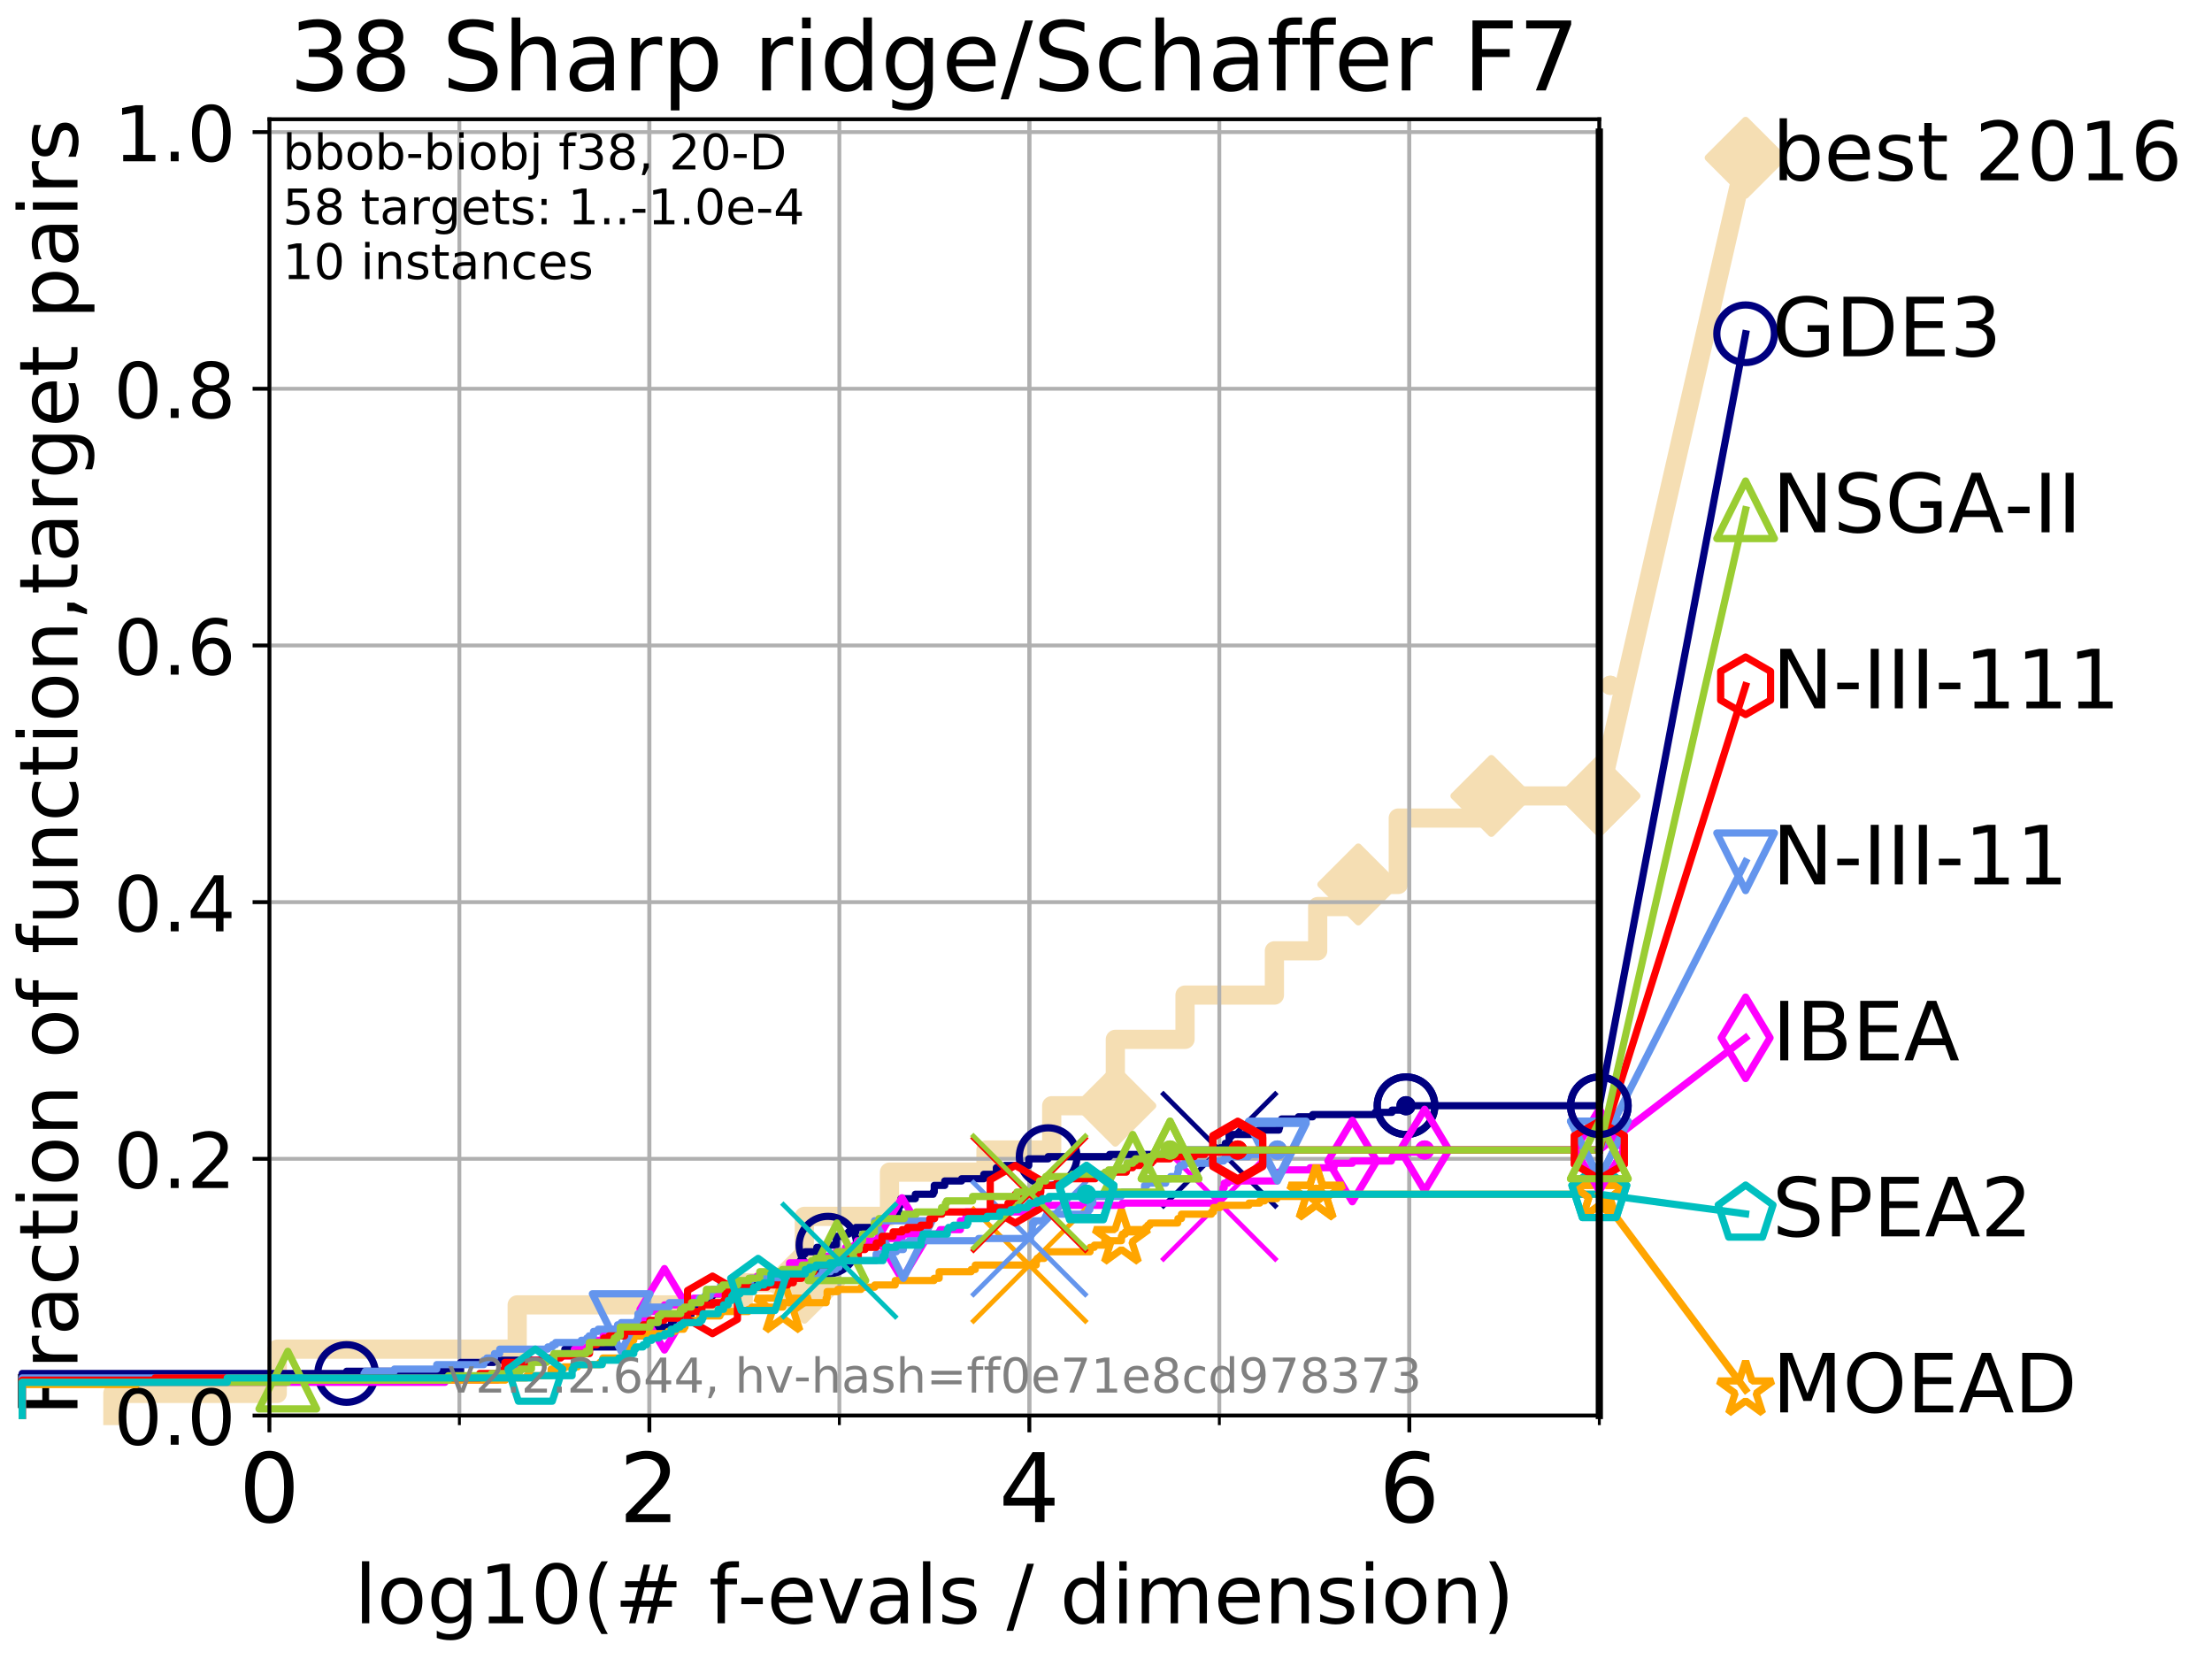 <?xml version="1.0" encoding="utf-8" standalone="no"?>
<!DOCTYPE svg PUBLIC "-//W3C//DTD SVG 1.1//EN"
  "http://www.w3.org/Graphics/SVG/1.1/DTD/svg11.dtd">
<!-- Created with matplotlib (http://matplotlib.org/) -->
<svg height="345.6pt" version="1.1" viewBox="0 0 460.8 345.6" width="460.8pt" xmlns="http://www.w3.org/2000/svg" xmlns:xlink="http://www.w3.org/1999/xlink">
 <defs>
  <style type="text/css">
*{stroke-linecap:butt;stroke-linejoin:round;}
  </style>
 </defs>
 <g id="figure_1">
  <g id="patch_1">
   <path d="M 0 345.6 
L 460.8 345.6 
L 460.8 0 
L 0 0 
z
" style="fill:#ffffff;"/>
  </g>
  <g id="axes_1">
   <g id="patch_2">
    <path d="M 56.12 294.88 
L 333.168 294.88 
L 333.168 24.84 
L 56.12 24.84 
z
" style="fill:#ffffff;"/>
   </g>
   <g id="line2d_1">
    <path d="M 23.511 294.88 
L 23.511 290.27 
L 57.758 290.27 
L 57.758 281.051 
L 107.741 281.051 
L 107.741 271.831 
L 154.823 271.831 
L 154.823 267.221 
L 167.564 267.221 
L 167.564 253.392 
L 185.291 253.392 
L 185.291 244.173 
L 205.394 244.173 
L 205.394 239.563 
L 219.092 239.563 
L 219.092 230.343 
L 232.346 230.343 
L 232.346 216.514 
L 246.863 216.514 
L 246.863 207.294 
L 265.482 207.294 
L 265.482 198.075 
L 274.499 198.075 
L 274.499 188.855 
L 282.955 188.855 
L 282.955 184.246 
L 291.285 184.246 
L 291.285 170.416 
L 310.678 170.416 
L 310.678 165.807 
L 333.168 165.807 
" style="fill:none;stroke:#f5deb3;stroke-linecap:square;stroke-width:4;"/>
   </g>
   <g id="line2d_2">
    <defs>
     <path d="M -0 7.778 
L 7.778 0 
L 0 -7.778 
L -7.778 -0 
z
" id="m1416d0f76d" style="stroke:#f5deb3;stroke-linejoin:miter;stroke-width:1.5;"/>
    </defs>
    <g>
     <use style="fill:#f5deb3;stroke:#f5deb3;stroke-linejoin:miter;stroke-width:1.5;" x="167.564" xlink:href="#m1416d0f76d" y="267.221"/>
     <use style="fill:#f5deb3;stroke:#f5deb3;stroke-linejoin:miter;stroke-width:1.5;" x="232.346" xlink:href="#m1416d0f76d" y="230.343"/>
     <use style="fill:#f5deb3;stroke:#f5deb3;stroke-linejoin:miter;stroke-width:1.5;" x="282.955" xlink:href="#m1416d0f76d" y="184.246"/>
     <use style="fill:#f5deb3;stroke:#f5deb3;stroke-linejoin:miter;stroke-width:1.5;" x="310.678" xlink:href="#m1416d0f76d" y="165.807"/>
     <use style="fill:#f5deb3;stroke:#f5deb3;stroke-linejoin:miter;stroke-width:1.5;" x="333.168" xlink:href="#m1416d0f76d" y="165.807"/>
    </g>
   </g>
   <g id="line2d_3">
    <path style="fill:none;stroke:#f5deb3;stroke-linecap:square;stroke-width:4;"/>
    <g/>
   </g>
   <g id="line2d_4">
    <path d="M 333.168 165.807 
L 363.643 32.861 
" style="fill:none;stroke:#f5deb3;stroke-linecap:square;stroke-width:4;"/>
    <g>
     <use style="fill:#f5deb3;stroke:#f5deb3;stroke-linejoin:miter;stroke-width:1.5;" x="333.168" xlink:href="#m1416d0f76d" y="165.807"/>
     <use style="fill:#f5deb3;stroke:#f5deb3;stroke-linejoin:miter;stroke-width:1.5;" x="363.643" xlink:href="#m1416d0f76d" y="32.861"/>
    </g>
   </g>
   <g id="matplotlib.axis_1">
    <g id="xtick_1">
     <g id="line2d_5">
      <path clip-path="url(#p42211c9383)" d="M 56.12 294.88 
L 56.12 24.84 
" style="fill:none;stroke:#b0b0b0;stroke-linecap:square;stroke-width:0.8;"/>
     </g>
     <g id="line2d_6">
      <defs>
       <path d="M 0 0 
L 0 3.5 
" id="m65de90f9bd" style="stroke:#000000;stroke-width:0.8;"/>
      </defs>
      <g>
       <use style="stroke:#000000;stroke-width:0.8;" x="56.12" xlink:href="#m65de90f9bd" y="294.88"/>
      </g>
     </g>
     <g id="text_1">
      <!-- 0 -->
      <defs>
       <path d="M 31.781 66.406 
Q 24.172 66.406 20.328 58.906 
Q 16.5 51.422 16.5 36.375 
Q 16.5 21.391 20.328 13.891 
Q 24.172 6.391 31.781 6.391 
Q 39.453 6.391 43.281 13.891 
Q 47.125 21.391 47.125 36.375 
Q 47.125 51.422 43.281 58.906 
Q 39.453 66.406 31.781 66.406 
z
M 31.781 74.219 
Q 44.047 74.219 50.516 64.516 
Q 56.984 54.828 56.984 36.375 
Q 56.984 17.969 50.516 8.266 
Q 44.047 -1.422 31.781 -1.422 
Q 19.531 -1.422 13.062 8.266 
Q 6.594 17.969 6.594 36.375 
Q 6.594 54.828 13.062 64.516 
Q 19.531 74.219 31.781 74.219 
z
" id="DejaVuSans-30"/>
      </defs>
      <g transform="translate(49.758 317.077)scale(0.2 -0.2)">
       <use xlink:href="#DejaVuSans-30"/>
      </g>
     </g>
    </g>
    <g id="xtick_2">
     <g id="line2d_7">
      <path clip-path="url(#p42211c9383)" d="M 135.277 294.88 
L 135.277 24.84 
" style="fill:none;stroke:#b0b0b0;stroke-linecap:square;stroke-width:0.8;"/>
     </g>
     <g id="line2d_8">
      <g>
       <use style="stroke:#000000;stroke-width:0.8;" x="135.277" xlink:href="#m65de90f9bd" y="294.88"/>
      </g>
     </g>
     <g id="text_2">
      <!-- 2 -->
      <defs>
       <path d="M 19.188 8.297 
L 53.609 8.297 
L 53.609 0 
L 7.328 0 
L 7.328 8.297 
Q 12.938 14.109 22.625 23.891 
Q 32.328 33.688 34.812 36.531 
Q 39.547 41.844 41.422 45.531 
Q 43.312 49.219 43.312 52.781 
Q 43.312 58.594 39.234 62.25 
Q 35.156 65.922 28.609 65.922 
Q 23.969 65.922 18.812 64.312 
Q 13.672 62.703 7.812 59.422 
L 7.812 69.391 
Q 13.766 71.781 18.938 73 
Q 24.125 74.219 28.422 74.219 
Q 39.75 74.219 46.484 68.547 
Q 53.219 62.891 53.219 53.422 
Q 53.219 48.922 51.531 44.891 
Q 49.859 40.875 45.406 35.406 
Q 44.188 33.984 37.641 27.219 
Q 31.109 20.453 19.188 8.297 
z
" id="DejaVuSans-32"/>
      </defs>
      <g transform="translate(128.914 317.077)scale(0.2 -0.2)">
       <use xlink:href="#DejaVuSans-32"/>
      </g>
     </g>
    </g>
    <g id="xtick_3">
     <g id="line2d_9">
      <path clip-path="url(#p42211c9383)" d="M 214.433 294.88 
L 214.433 24.84 
" style="fill:none;stroke:#b0b0b0;stroke-linecap:square;stroke-width:0.8;"/>
     </g>
     <g id="line2d_10">
      <g>
       <use style="stroke:#000000;stroke-width:0.8;" x="214.433" xlink:href="#m65de90f9bd" y="294.88"/>
      </g>
     </g>
     <g id="text_3">
      <!-- 4 -->
      <defs>
       <path d="M 37.797 64.312 
L 12.891 25.391 
L 37.797 25.391 
z
M 35.203 72.906 
L 47.609 72.906 
L 47.609 25.391 
L 58.016 25.391 
L 58.016 17.188 
L 47.609 17.188 
L 47.609 0 
L 37.797 0 
L 37.797 17.188 
L 4.891 17.188 
L 4.891 26.703 
z
" id="DejaVuSans-34"/>
      </defs>
      <g transform="translate(208.071 317.077)scale(0.2 -0.2)">
       <use xlink:href="#DejaVuSans-34"/>
      </g>
     </g>
    </g>
    <g id="xtick_4">
     <g id="line2d_11">
      <path clip-path="url(#p42211c9383)" d="M 293.59 294.88 
L 293.59 24.84 
" style="fill:none;stroke:#b0b0b0;stroke-linecap:square;stroke-width:0.8;"/>
     </g>
     <g id="line2d_12">
      <g>
       <use style="stroke:#000000;stroke-width:0.8;" x="293.59" xlink:href="#m65de90f9bd" y="294.88"/>
      </g>
     </g>
     <g id="text_4">
      <!-- 6 -->
      <defs>
       <path d="M 33.016 40.375 
Q 26.375 40.375 22.484 35.828 
Q 18.609 31.297 18.609 23.391 
Q 18.609 15.531 22.484 10.953 
Q 26.375 6.391 33.016 6.391 
Q 39.656 6.391 43.531 10.953 
Q 47.406 15.531 47.406 23.391 
Q 47.406 31.297 43.531 35.828 
Q 39.656 40.375 33.016 40.375 
z
M 52.594 71.297 
L 52.594 62.312 
Q 48.875 64.062 45.094 64.984 
Q 41.312 65.922 37.594 65.922 
Q 27.828 65.922 22.672 59.328 
Q 17.531 52.734 16.797 39.406 
Q 19.672 43.656 24.016 45.922 
Q 28.375 48.188 33.594 48.188 
Q 44.578 48.188 50.953 41.516 
Q 57.328 34.859 57.328 23.391 
Q 57.328 12.156 50.688 5.359 
Q 44.047 -1.422 33.016 -1.422 
Q 20.359 -1.422 13.672 8.266 
Q 6.984 17.969 6.984 36.375 
Q 6.984 53.656 15.188 63.938 
Q 23.391 74.219 37.203 74.219 
Q 40.922 74.219 44.703 73.484 
Q 48.484 72.75 52.594 71.297 
z
" id="DejaVuSans-36"/>
      </defs>
      <g transform="translate(287.227 317.077)scale(0.2 -0.2)">
       <use xlink:href="#DejaVuSans-36"/>
      </g>
     </g>
    </g>
    <g id="xtick_5">
     <g id="line2d_13">
      <path clip-path="url(#p42211c9383)" d="M 56.12 294.88 
L 56.12 24.84 
" style="fill:none;stroke:#b0b0b0;stroke-linecap:square;stroke-width:0.8;"/>
     </g>
     <g id="line2d_14">
      <defs>
       <path d="M 0 0 
L 0 2 
" id="m9811ac8ac3" style="stroke:#000000;stroke-width:0.6;"/>
      </defs>
      <g>
       <use style="stroke:#000000;stroke-width:0.6;" x="56.12" xlink:href="#m9811ac8ac3" y="294.88"/>
      </g>
     </g>
    </g>
    <g id="xtick_6">
     <g id="line2d_15">
      <path clip-path="url(#p42211c9383)" d="M 95.698 294.88 
L 95.698 24.84 
" style="fill:none;stroke:#b0b0b0;stroke-linecap:square;stroke-width:0.8;"/>
     </g>
     <g id="line2d_16">
      <g>
       <use style="stroke:#000000;stroke-width:0.6;" x="95.698" xlink:href="#m9811ac8ac3" y="294.88"/>
      </g>
     </g>
    </g>
    <g id="xtick_7">
     <g id="line2d_17">
      <path clip-path="url(#p42211c9383)" d="M 135.277 294.88 
L 135.277 24.84 
" style="fill:none;stroke:#b0b0b0;stroke-linecap:square;stroke-width:0.8;"/>
     </g>
     <g id="line2d_18">
      <g>
       <use style="stroke:#000000;stroke-width:0.6;" x="135.277" xlink:href="#m9811ac8ac3" y="294.88"/>
      </g>
     </g>
    </g>
    <g id="xtick_8">
     <g id="line2d_19">
      <path clip-path="url(#p42211c9383)" d="M 174.855 294.88 
L 174.855 24.84 
" style="fill:none;stroke:#b0b0b0;stroke-linecap:square;stroke-width:0.8;"/>
     </g>
     <g id="line2d_20">
      <g>
       <use style="stroke:#000000;stroke-width:0.6;" x="174.855" xlink:href="#m9811ac8ac3" y="294.88"/>
      </g>
     </g>
    </g>
    <g id="xtick_9">
     <g id="line2d_21">
      <path clip-path="url(#p42211c9383)" d="M 214.433 294.88 
L 214.433 24.84 
" style="fill:none;stroke:#b0b0b0;stroke-linecap:square;stroke-width:0.8;"/>
     </g>
     <g id="line2d_22">
      <g>
       <use style="stroke:#000000;stroke-width:0.6;" x="214.433" xlink:href="#m9811ac8ac3" y="294.88"/>
      </g>
     </g>
    </g>
    <g id="xtick_10">
     <g id="line2d_23">
      <path clip-path="url(#p42211c9383)" d="M 254.011 294.88 
L 254.011 24.84 
" style="fill:none;stroke:#b0b0b0;stroke-linecap:square;stroke-width:0.8;"/>
     </g>
     <g id="line2d_24">
      <g>
       <use style="stroke:#000000;stroke-width:0.6;" x="254.011" xlink:href="#m9811ac8ac3" y="294.88"/>
      </g>
     </g>
    </g>
    <g id="xtick_11">
     <g id="line2d_25">
      <path clip-path="url(#p42211c9383)" d="M 293.59 294.88 
L 293.59 24.84 
" style="fill:none;stroke:#b0b0b0;stroke-linecap:square;stroke-width:0.8;"/>
     </g>
     <g id="line2d_26">
      <g>
       <use style="stroke:#000000;stroke-width:0.6;" x="293.59" xlink:href="#m9811ac8ac3" y="294.88"/>
      </g>
     </g>
    </g>
    <g id="xtick_12">
     <g id="line2d_27">
      <path clip-path="url(#p42211c9383)" d="M 333.168 294.88 
L 333.168 24.84 
" style="fill:none;stroke:#b0b0b0;stroke-linecap:square;stroke-width:0.8;"/>
     </g>
     <g id="line2d_28">
      <g>
       <use style="stroke:#000000;stroke-width:0.6;" x="333.168" xlink:href="#m9811ac8ac3" y="294.88"/>
      </g>
     </g>
    </g>
    <g id="text_5">
     <!-- log10(# f-evals / dimension) -->
     <defs>
      <path d="M 9.422 75.984 
L 18.406 75.984 
L 18.406 0 
L 9.422 0 
z
" id="DejaVuSans-6c"/>
      <path d="M 30.609 48.391 
Q 23.391 48.391 19.188 42.75 
Q 14.984 37.109 14.984 27.297 
Q 14.984 17.484 19.156 11.844 
Q 23.344 6.203 30.609 6.203 
Q 37.797 6.203 41.984 11.859 
Q 46.188 17.531 46.188 27.297 
Q 46.188 37.016 41.984 42.703 
Q 37.797 48.391 30.609 48.391 
z
M 30.609 56 
Q 42.328 56 49.016 48.375 
Q 55.719 40.766 55.719 27.297 
Q 55.719 13.875 49.016 6.219 
Q 42.328 -1.422 30.609 -1.422 
Q 18.844 -1.422 12.172 6.219 
Q 5.516 13.875 5.516 27.297 
Q 5.516 40.766 12.172 48.375 
Q 18.844 56 30.609 56 
z
" id="DejaVuSans-6f"/>
      <path d="M 45.406 27.984 
Q 45.406 37.75 41.375 43.109 
Q 37.359 48.484 30.078 48.484 
Q 22.859 48.484 18.828 43.109 
Q 14.797 37.75 14.797 27.984 
Q 14.797 18.266 18.828 12.891 
Q 22.859 7.516 30.078 7.516 
Q 37.359 7.516 41.375 12.891 
Q 45.406 18.266 45.406 27.984 
z
M 54.391 6.781 
Q 54.391 -7.172 48.188 -13.984 
Q 42 -20.797 29.203 -20.797 
Q 24.469 -20.797 20.266 -20.094 
Q 16.062 -19.391 12.109 -17.922 
L 12.109 -9.188 
Q 16.062 -11.328 19.922 -12.344 
Q 23.781 -13.375 27.781 -13.375 
Q 36.625 -13.375 41.016 -8.766 
Q 45.406 -4.156 45.406 5.172 
L 45.406 9.625 
Q 42.625 4.781 38.281 2.391 
Q 33.938 0 27.875 0 
Q 17.828 0 11.672 7.656 
Q 5.516 15.328 5.516 27.984 
Q 5.516 40.672 11.672 48.328 
Q 17.828 56 27.875 56 
Q 33.938 56 38.281 53.609 
Q 42.625 51.219 45.406 46.391 
L 45.406 54.688 
L 54.391 54.688 
z
" id="DejaVuSans-67"/>
      <path d="M 12.406 8.297 
L 28.516 8.297 
L 28.516 63.922 
L 10.984 60.406 
L 10.984 69.391 
L 28.422 72.906 
L 38.281 72.906 
L 38.281 8.297 
L 54.391 8.297 
L 54.391 0 
L 12.406 0 
z
" id="DejaVuSans-31"/>
      <path d="M 31 75.875 
Q 24.469 64.656 21.281 53.656 
Q 18.109 42.672 18.109 31.391 
Q 18.109 20.125 21.312 9.062 
Q 24.516 -2 31 -13.188 
L 23.188 -13.188 
Q 15.875 -1.703 12.234 9.375 
Q 8.594 20.453 8.594 31.391 
Q 8.594 42.281 12.203 53.312 
Q 15.828 64.359 23.188 75.875 
z
" id="DejaVuSans-28"/>
      <path d="M 51.125 44 
L 36.922 44 
L 32.812 27.688 
L 47.125 27.688 
z
M 43.797 71.781 
L 38.719 51.516 
L 52.984 51.516 
L 58.109 71.781 
L 65.922 71.781 
L 60.891 51.516 
L 76.125 51.516 
L 76.125 44 
L 58.984 44 
L 54.984 27.688 
L 70.516 27.688 
L 70.516 20.219 
L 53.078 20.219 
L 48 0 
L 40.188 0 
L 45.219 20.219 
L 30.906 20.219 
L 25.875 0 
L 18.016 0 
L 23.094 20.219 
L 7.719 20.219 
L 7.719 27.688 
L 24.906 27.688 
L 29 44 
L 13.281 44 
L 13.281 51.516 
L 30.906 51.516 
L 35.891 71.781 
z
" id="DejaVuSans-23"/>
      <path id="DejaVuSans-20"/>
      <path d="M 37.109 75.984 
L 37.109 68.5 
L 28.516 68.5 
Q 23.688 68.5 21.797 66.547 
Q 19.922 64.594 19.922 59.516 
L 19.922 54.688 
L 34.719 54.688 
L 34.719 47.703 
L 19.922 47.703 
L 19.922 0 
L 10.891 0 
L 10.891 47.703 
L 2.297 47.703 
L 2.297 54.688 
L 10.891 54.688 
L 10.891 58.5 
Q 10.891 67.625 15.141 71.797 
Q 19.391 75.984 28.609 75.984 
z
" id="DejaVuSans-66"/>
      <path d="M 4.891 31.391 
L 31.203 31.391 
L 31.203 23.391 
L 4.891 23.391 
z
" id="DejaVuSans-2d"/>
      <path d="M 56.203 29.594 
L 56.203 25.203 
L 14.891 25.203 
Q 15.484 15.922 20.484 11.062 
Q 25.484 6.203 34.422 6.203 
Q 39.594 6.203 44.453 7.469 
Q 49.312 8.734 54.109 11.281 
L 54.109 2.781 
Q 49.266 0.734 44.188 -0.344 
Q 39.109 -1.422 33.891 -1.422 
Q 20.797 -1.422 13.156 6.188 
Q 5.516 13.812 5.516 26.812 
Q 5.516 40.234 12.766 48.109 
Q 20.016 56 32.328 56 
Q 43.359 56 49.781 48.891 
Q 56.203 41.797 56.203 29.594 
z
M 47.219 32.234 
Q 47.125 39.594 43.094 43.984 
Q 39.062 48.391 32.422 48.391 
Q 24.906 48.391 20.391 44.141 
Q 15.875 39.891 15.188 32.172 
z
" id="DejaVuSans-65"/>
      <path d="M 2.984 54.688 
L 12.5 54.688 
L 29.594 8.797 
L 46.688 54.688 
L 56.203 54.688 
L 35.688 0 
L 23.484 0 
z
" id="DejaVuSans-76"/>
      <path d="M 34.281 27.484 
Q 23.391 27.484 19.188 25 
Q 14.984 22.516 14.984 16.5 
Q 14.984 11.719 18.141 8.906 
Q 21.297 6.109 26.703 6.109 
Q 34.188 6.109 38.703 11.406 
Q 43.219 16.703 43.219 25.484 
L 43.219 27.484 
z
M 52.203 31.203 
L 52.203 0 
L 43.219 0 
L 43.219 8.297 
Q 40.141 3.328 35.547 0.953 
Q 30.953 -1.422 24.312 -1.422 
Q 15.922 -1.422 10.953 3.297 
Q 6 8.016 6 15.922 
Q 6 25.141 12.172 29.828 
Q 18.359 34.516 30.609 34.516 
L 43.219 34.516 
L 43.219 35.406 
Q 43.219 41.609 39.141 45 
Q 35.062 48.391 27.688 48.391 
Q 23 48.391 18.547 47.266 
Q 14.109 46.141 10.016 43.891 
L 10.016 52.203 
Q 14.938 54.109 19.578 55.047 
Q 24.219 56 28.609 56 
Q 40.484 56 46.344 49.844 
Q 52.203 43.703 52.203 31.203 
z
" id="DejaVuSans-61"/>
      <path d="M 44.281 53.078 
L 44.281 44.578 
Q 40.484 46.531 36.375 47.5 
Q 32.281 48.484 27.875 48.484 
Q 21.188 48.484 17.844 46.438 
Q 14.5 44.391 14.5 40.281 
Q 14.5 37.156 16.891 35.375 
Q 19.281 33.594 26.516 31.984 
L 29.594 31.297 
Q 39.156 29.25 43.188 25.516 
Q 47.219 21.781 47.219 15.094 
Q 47.219 7.469 41.188 3.016 
Q 35.156 -1.422 24.609 -1.422 
Q 20.219 -1.422 15.453 -0.562 
Q 10.688 0.297 5.422 2 
L 5.422 11.281 
Q 10.406 8.688 15.234 7.391 
Q 20.062 6.109 24.812 6.109 
Q 31.156 6.109 34.562 8.281 
Q 37.984 10.453 37.984 14.406 
Q 37.984 18.062 35.516 20.016 
Q 33.062 21.969 24.703 23.781 
L 21.578 24.516 
Q 13.234 26.266 9.516 29.906 
Q 5.812 33.547 5.812 39.891 
Q 5.812 47.609 11.281 51.797 
Q 16.75 56 26.812 56 
Q 31.781 56 36.172 55.266 
Q 40.578 54.547 44.281 53.078 
z
" id="DejaVuSans-73"/>
      <path d="M 25.391 72.906 
L 33.688 72.906 
L 8.297 -9.281 
L 0 -9.281 
z
" id="DejaVuSans-2f"/>
      <path d="M 45.406 46.391 
L 45.406 75.984 
L 54.391 75.984 
L 54.391 0 
L 45.406 0 
L 45.406 8.203 
Q 42.578 3.328 38.25 0.953 
Q 33.938 -1.422 27.875 -1.422 
Q 17.969 -1.422 11.734 6.484 
Q 5.516 14.406 5.516 27.297 
Q 5.516 40.188 11.734 48.094 
Q 17.969 56 27.875 56 
Q 33.938 56 38.25 53.625 
Q 42.578 51.266 45.406 46.391 
z
M 14.797 27.297 
Q 14.797 17.391 18.875 11.75 
Q 22.953 6.109 30.078 6.109 
Q 37.203 6.109 41.297 11.75 
Q 45.406 17.391 45.406 27.297 
Q 45.406 37.203 41.297 42.844 
Q 37.203 48.484 30.078 48.484 
Q 22.953 48.484 18.875 42.844 
Q 14.797 37.203 14.797 27.297 
z
" id="DejaVuSans-64"/>
      <path d="M 9.422 54.688 
L 18.406 54.688 
L 18.406 0 
L 9.422 0 
z
M 9.422 75.984 
L 18.406 75.984 
L 18.406 64.594 
L 9.422 64.594 
z
" id="DejaVuSans-69"/>
      <path d="M 52 44.188 
Q 55.375 50.25 60.062 53.125 
Q 64.75 56 71.094 56 
Q 79.641 56 84.281 50.016 
Q 88.922 44.047 88.922 33.016 
L 88.922 0 
L 79.891 0 
L 79.891 32.719 
Q 79.891 40.578 77.094 44.375 
Q 74.312 48.188 68.609 48.188 
Q 61.625 48.188 57.562 43.547 
Q 53.516 38.922 53.516 30.906 
L 53.516 0 
L 44.484 0 
L 44.484 32.719 
Q 44.484 40.625 41.703 44.406 
Q 38.922 48.188 33.109 48.188 
Q 26.219 48.188 22.156 43.531 
Q 18.109 38.875 18.109 30.906 
L 18.109 0 
L 9.078 0 
L 9.078 54.688 
L 18.109 54.688 
L 18.109 46.188 
Q 21.188 51.219 25.484 53.609 
Q 29.781 56 35.688 56 
Q 41.656 56 45.828 52.969 
Q 50 49.953 52 44.188 
z
" id="DejaVuSans-6d"/>
      <path d="M 54.891 33.016 
L 54.891 0 
L 45.906 0 
L 45.906 32.719 
Q 45.906 40.484 42.875 44.328 
Q 39.844 48.188 33.797 48.188 
Q 26.516 48.188 22.312 43.547 
Q 18.109 38.922 18.109 30.906 
L 18.109 0 
L 9.078 0 
L 9.078 54.688 
L 18.109 54.688 
L 18.109 46.188 
Q 21.344 51.125 25.703 53.562 
Q 30.078 56 35.797 56 
Q 45.219 56 50.047 50.172 
Q 54.891 44.344 54.891 33.016 
z
" id="DejaVuSans-6e"/>
      <path d="M 8.016 75.875 
L 15.828 75.875 
Q 23.141 64.359 26.781 53.312 
Q 30.422 42.281 30.422 31.391 
Q 30.422 20.453 26.781 9.375 
Q 23.141 -1.703 15.828 -13.188 
L 8.016 -13.188 
Q 14.5 -2 17.703 9.062 
Q 20.906 20.125 20.906 31.391 
Q 20.906 42.672 17.703 53.656 
Q 14.5 64.656 8.016 75.875 
z
" id="DejaVuSans-29"/>
     </defs>
     <g transform="translate(73.803 338.154)scale(0.17 -0.17)">
      <use xlink:href="#DejaVuSans-6c"/>
      <use x="27.783" xlink:href="#DejaVuSans-6f"/>
      <use x="88.965" xlink:href="#DejaVuSans-67"/>
      <use x="152.441" xlink:href="#DejaVuSans-31"/>
      <use x="216.064" xlink:href="#DejaVuSans-30"/>
      <use x="279.688" xlink:href="#DejaVuSans-28"/>
      <use x="318.701" xlink:href="#DejaVuSans-23"/>
      <use x="402.49" xlink:href="#DejaVuSans-20"/>
      <use x="434.277" xlink:href="#DejaVuSans-66"/>
      <use x="469.404" xlink:href="#DejaVuSans-2d"/>
      <use x="505.488" xlink:href="#DejaVuSans-65"/>
      <use x="567.012" xlink:href="#DejaVuSans-76"/>
      <use x="626.191" xlink:href="#DejaVuSans-61"/>
      <use x="687.471" xlink:href="#DejaVuSans-6c"/>
      <use x="715.254" xlink:href="#DejaVuSans-73"/>
      <use x="767.354" xlink:href="#DejaVuSans-20"/>
      <use x="799.141" xlink:href="#DejaVuSans-2f"/>
      <use x="832.832" xlink:href="#DejaVuSans-20"/>
      <use x="864.619" xlink:href="#DejaVuSans-64"/>
      <use x="928.096" xlink:href="#DejaVuSans-69"/>
      <use x="955.879" xlink:href="#DejaVuSans-6d"/>
      <use x="1053.291" xlink:href="#DejaVuSans-65"/>
      <use x="1114.814" xlink:href="#DejaVuSans-6e"/>
      <use x="1178.193" xlink:href="#DejaVuSans-73"/>
      <use x="1230.293" xlink:href="#DejaVuSans-69"/>
      <use x="1258.076" xlink:href="#DejaVuSans-6f"/>
      <use x="1319.258" xlink:href="#DejaVuSans-6e"/>
      <use x="1382.637" xlink:href="#DejaVuSans-29"/>
     </g>
    </g>
   </g>
   <g id="matplotlib.axis_2">
    <g id="ytick_1">
     <g id="line2d_29">
      <path clip-path="url(#p42211c9383)" d="M 56.12 294.88 
L 333.168 294.88 
" style="fill:none;stroke:#b0b0b0;stroke-linecap:square;stroke-width:0.8;"/>
     </g>
     <g id="line2d_30">
      <defs>
       <path d="M 0 0 
L -3.5 0 
" id="m15ef0220cd" style="stroke:#000000;stroke-width:0.8;"/>
      </defs>
      <g>
       <use style="stroke:#000000;stroke-width:0.8;" x="56.12" xlink:href="#m15ef0220cd" y="294.88"/>
      </g>
     </g>
     <g id="text_6">
      <!-- 0.0 -->
      <defs>
       <path d="M 10.688 12.406 
L 21 12.406 
L 21 0 
L 10.688 0 
z
" id="DejaVuSans-2e"/>
      </defs>
      <g transform="translate(23.675 300.959)scale(0.16 -0.16)">
       <use xlink:href="#DejaVuSans-30"/>
       <use x="63.623" xlink:href="#DejaVuSans-2e"/>
       <use x="95.41" xlink:href="#DejaVuSans-30"/>
      </g>
     </g>
    </g>
    <g id="ytick_2">
     <g id="line2d_31">
      <path clip-path="url(#p42211c9383)" d="M 56.12 241.407 
L 333.168 241.407 
" style="fill:none;stroke:#b0b0b0;stroke-linecap:square;stroke-width:0.8;"/>
     </g>
     <g id="line2d_32">
      <g>
       <use style="stroke:#000000;stroke-width:0.8;" x="56.12" xlink:href="#m15ef0220cd" y="241.407"/>
      </g>
     </g>
     <g id="text_7">
      <!-- 0.2 -->
      <g transform="translate(23.675 247.485)scale(0.16 -0.16)">
       <use xlink:href="#DejaVuSans-30"/>
       <use x="63.623" xlink:href="#DejaVuSans-2e"/>
       <use x="95.41" xlink:href="#DejaVuSans-32"/>
      </g>
     </g>
    </g>
    <g id="ytick_3">
     <g id="line2d_33">
      <path clip-path="url(#p42211c9383)" d="M 56.12 187.933 
L 333.168 187.933 
" style="fill:none;stroke:#b0b0b0;stroke-linecap:square;stroke-width:0.8;"/>
     </g>
     <g id="line2d_34">
      <g>
       <use style="stroke:#000000;stroke-width:0.8;" x="56.12" xlink:href="#m15ef0220cd" y="187.933"/>
      </g>
     </g>
     <g id="text_8">
      <!-- 0.4 -->
      <g transform="translate(23.675 194.012)scale(0.16 -0.16)">
       <use xlink:href="#DejaVuSans-30"/>
       <use x="63.623" xlink:href="#DejaVuSans-2e"/>
       <use x="95.41" xlink:href="#DejaVuSans-34"/>
      </g>
     </g>
    </g>
    <g id="ytick_4">
     <g id="line2d_35">
      <path clip-path="url(#p42211c9383)" d="M 56.12 134.46 
L 333.168 134.46 
" style="fill:none;stroke:#b0b0b0;stroke-linecap:square;stroke-width:0.8;"/>
     </g>
     <g id="line2d_36">
      <g>
       <use style="stroke:#000000;stroke-width:0.8;" x="56.12" xlink:href="#m15ef0220cd" y="134.46"/>
      </g>
     </g>
     <g id="text_9">
      <!-- 0.6 -->
      <g transform="translate(23.675 140.539)scale(0.16 -0.16)">
       <use xlink:href="#DejaVuSans-30"/>
       <use x="63.623" xlink:href="#DejaVuSans-2e"/>
       <use x="95.41" xlink:href="#DejaVuSans-36"/>
      </g>
     </g>
    </g>
    <g id="ytick_5">
     <g id="line2d_37">
      <path clip-path="url(#p42211c9383)" d="M 56.12 80.987 
L 333.168 80.987 
" style="fill:none;stroke:#b0b0b0;stroke-linecap:square;stroke-width:0.8;"/>
     </g>
     <g id="line2d_38">
      <g>
       <use style="stroke:#000000;stroke-width:0.8;" x="56.12" xlink:href="#m15ef0220cd" y="80.987"/>
      </g>
     </g>
     <g id="text_10">
      <!-- 0.8 -->
      <defs>
       <path d="M 31.781 34.625 
Q 24.75 34.625 20.719 30.859 
Q 16.703 27.094 16.703 20.516 
Q 16.703 13.922 20.719 10.156 
Q 24.75 6.391 31.781 6.391 
Q 38.812 6.391 42.859 10.172 
Q 46.922 13.969 46.922 20.516 
Q 46.922 27.094 42.891 30.859 
Q 38.875 34.625 31.781 34.625 
z
M 21.922 38.812 
Q 15.578 40.375 12.031 44.719 
Q 8.5 49.078 8.5 55.328 
Q 8.5 64.062 14.719 69.141 
Q 20.953 74.219 31.781 74.219 
Q 42.672 74.219 48.875 69.141 
Q 55.078 64.062 55.078 55.328 
Q 55.078 49.078 51.531 44.719 
Q 48 40.375 41.703 38.812 
Q 48.828 37.156 52.797 32.312 
Q 56.781 27.484 56.781 20.516 
Q 56.781 9.906 50.312 4.234 
Q 43.844 -1.422 31.781 -1.422 
Q 19.734 -1.422 13.25 4.234 
Q 6.781 9.906 6.781 20.516 
Q 6.781 27.484 10.781 32.312 
Q 14.797 37.156 21.922 38.812 
z
M 18.312 54.391 
Q 18.312 48.734 21.844 45.562 
Q 25.391 42.391 31.781 42.391 
Q 38.141 42.391 41.719 45.562 
Q 45.312 48.734 45.312 54.391 
Q 45.312 60.062 41.719 63.234 
Q 38.141 66.406 31.781 66.406 
Q 25.391 66.406 21.844 63.234 
Q 18.312 60.062 18.312 54.391 
z
" id="DejaVuSans-38"/>
      </defs>
      <g transform="translate(23.675 87.066)scale(0.16 -0.16)">
       <use xlink:href="#DejaVuSans-30"/>
       <use x="63.623" xlink:href="#DejaVuSans-2e"/>
       <use x="95.41" xlink:href="#DejaVuSans-38"/>
      </g>
     </g>
    </g>
    <g id="ytick_6">
     <g id="line2d_39">
      <path clip-path="url(#p42211c9383)" d="M 56.12 27.514 
L 333.168 27.514 
" style="fill:none;stroke:#b0b0b0;stroke-linecap:square;stroke-width:0.8;"/>
     </g>
     <g id="line2d_40">
      <g>
       <use style="stroke:#000000;stroke-width:0.8;" x="56.12" xlink:href="#m15ef0220cd" y="27.514"/>
      </g>
     </g>
     <g id="text_11">
      <!-- 1.0 -->
      <g transform="translate(23.675 33.592)scale(0.16 -0.16)">
       <use xlink:href="#DejaVuSans-31"/>
       <use x="63.623" xlink:href="#DejaVuSans-2e"/>
       <use x="95.41" xlink:href="#DejaVuSans-30"/>
      </g>
     </g>
    </g>
    <g id="text_12">
     <!-- Fraction of function,target pairs -->
     <defs>
      <path d="M 9.812 72.906 
L 51.703 72.906 
L 51.703 64.594 
L 19.672 64.594 
L 19.672 43.109 
L 48.578 43.109 
L 48.578 34.812 
L 19.672 34.812 
L 19.672 0 
L 9.812 0 
z
" id="DejaVuSans-46"/>
      <path d="M 41.109 46.297 
Q 39.594 47.172 37.812 47.578 
Q 36.031 48 33.891 48 
Q 26.266 48 22.188 43.047 
Q 18.109 38.094 18.109 28.812 
L 18.109 0 
L 9.078 0 
L 9.078 54.688 
L 18.109 54.688 
L 18.109 46.188 
Q 20.953 51.172 25.484 53.578 
Q 30.031 56 36.531 56 
Q 37.453 56 38.578 55.875 
Q 39.703 55.766 41.062 55.516 
z
" id="DejaVuSans-72"/>
      <path d="M 48.781 52.594 
L 48.781 44.188 
Q 44.969 46.297 41.141 47.344 
Q 37.312 48.391 33.406 48.391 
Q 24.656 48.391 19.812 42.844 
Q 14.984 37.312 14.984 27.297 
Q 14.984 17.281 19.812 11.734 
Q 24.656 6.203 33.406 6.203 
Q 37.312 6.203 41.141 7.25 
Q 44.969 8.297 48.781 10.406 
L 48.781 2.094 
Q 45.016 0.344 40.984 -0.531 
Q 36.969 -1.422 32.422 -1.422 
Q 20.062 -1.422 12.781 6.344 
Q 5.516 14.109 5.516 27.297 
Q 5.516 40.672 12.859 48.328 
Q 20.219 56 33.016 56 
Q 37.156 56 41.109 55.141 
Q 45.062 54.297 48.781 52.594 
z
" id="DejaVuSans-63"/>
      <path d="M 18.312 70.219 
L 18.312 54.688 
L 36.812 54.688 
L 36.812 47.703 
L 18.312 47.703 
L 18.312 18.016 
Q 18.312 11.328 20.141 9.422 
Q 21.969 7.516 27.594 7.516 
L 36.812 7.516 
L 36.812 0 
L 27.594 0 
Q 17.188 0 13.234 3.875 
Q 9.281 7.766 9.281 18.016 
L 9.281 47.703 
L 2.688 47.703 
L 2.688 54.688 
L 9.281 54.688 
L 9.281 70.219 
z
" id="DejaVuSans-74"/>
      <path d="M 8.5 21.578 
L 8.5 54.688 
L 17.484 54.688 
L 17.484 21.922 
Q 17.484 14.156 20.5 10.266 
Q 23.531 6.391 29.594 6.391 
Q 36.859 6.391 41.078 11.031 
Q 45.312 15.672 45.312 23.688 
L 45.312 54.688 
L 54.297 54.688 
L 54.297 0 
L 45.312 0 
L 45.312 8.406 
Q 42.047 3.422 37.719 1 
Q 33.406 -1.422 27.688 -1.422 
Q 18.266 -1.422 13.375 4.438 
Q 8.5 10.297 8.5 21.578 
z
M 31.109 56 
z
" id="DejaVuSans-75"/>
      <path d="M 11.719 12.406 
L 22.016 12.406 
L 22.016 4 
L 14.016 -11.625 
L 7.719 -11.625 
L 11.719 4 
z
" id="DejaVuSans-2c"/>
      <path d="M 18.109 8.203 
L 18.109 -20.797 
L 9.078 -20.797 
L 9.078 54.688 
L 18.109 54.688 
L 18.109 46.391 
Q 20.953 51.266 25.266 53.625 
Q 29.594 56 35.594 56 
Q 45.562 56 51.781 48.094 
Q 58.016 40.188 58.016 27.297 
Q 58.016 14.406 51.781 6.484 
Q 45.562 -1.422 35.594 -1.422 
Q 29.594 -1.422 25.266 0.953 
Q 20.953 3.328 18.109 8.203 
z
M 48.688 27.297 
Q 48.688 37.203 44.609 42.844 
Q 40.531 48.484 33.406 48.484 
Q 26.266 48.484 22.188 42.844 
Q 18.109 37.203 18.109 27.297 
Q 18.109 17.391 22.188 11.75 
Q 26.266 6.109 33.406 6.109 
Q 40.531 6.109 44.609 11.75 
Q 48.688 17.391 48.688 27.297 
z
" id="DejaVuSans-70"/>
     </defs>
     <g transform="translate(16.14 294.999)rotate(-90)scale(0.17 -0.17)">
      <use xlink:href="#DejaVuSans-46"/>
      <use x="57.41" xlink:href="#DejaVuSans-72"/>
      <use x="98.523" xlink:href="#DejaVuSans-61"/>
      <use x="159.803" xlink:href="#DejaVuSans-63"/>
      <use x="214.783" xlink:href="#DejaVuSans-74"/>
      <use x="253.992" xlink:href="#DejaVuSans-69"/>
      <use x="281.775" xlink:href="#DejaVuSans-6f"/>
      <use x="342.957" xlink:href="#DejaVuSans-6e"/>
      <use x="406.336" xlink:href="#DejaVuSans-20"/>
      <use x="438.123" xlink:href="#DejaVuSans-6f"/>
      <use x="499.305" xlink:href="#DejaVuSans-66"/>
      <use x="534.51" xlink:href="#DejaVuSans-20"/>
      <use x="566.297" xlink:href="#DejaVuSans-66"/>
      <use x="601.502" xlink:href="#DejaVuSans-75"/>
      <use x="664.881" xlink:href="#DejaVuSans-6e"/>
      <use x="728.26" xlink:href="#DejaVuSans-63"/>
      <use x="783.24" xlink:href="#DejaVuSans-74"/>
      <use x="822.449" xlink:href="#DejaVuSans-69"/>
      <use x="850.232" xlink:href="#DejaVuSans-6f"/>
      <use x="911.414" xlink:href="#DejaVuSans-6e"/>
      <use x="974.793" xlink:href="#DejaVuSans-2c"/>
      <use x="1006.58" xlink:href="#DejaVuSans-74"/>
      <use x="1045.789" xlink:href="#DejaVuSans-61"/>
      <use x="1107.068" xlink:href="#DejaVuSans-72"/>
      <use x="1148.166" xlink:href="#DejaVuSans-67"/>
      <use x="1211.643" xlink:href="#DejaVuSans-65"/>
      <use x="1273.166" xlink:href="#DejaVuSans-74"/>
      <use x="1312.375" xlink:href="#DejaVuSans-20"/>
      <use x="1344.162" xlink:href="#DejaVuSans-70"/>
      <use x="1407.639" xlink:href="#DejaVuSans-61"/>
      <use x="1468.918" xlink:href="#DejaVuSans-69"/>
      <use x="1496.701" xlink:href="#DejaVuSans-72"/>
      <use x="1537.814" xlink:href="#DejaVuSans-73"/>
     </g>
    </g>
   </g>
   <g id="line2d_41">
    <defs>
     <path d="M 0 1.5 
C 0.398 1.5 0.779 1.342 1.061 1.061 
C 1.342 0.779 1.5 0.398 1.5 0 
C 1.5 -0.398 1.342 -0.779 1.061 -1.061 
C 0.779 -1.342 0.398 -1.5 0 -1.5 
C -0.398 -1.5 -0.779 -1.342 -1.061 -1.061 
C -1.342 -0.779 -1.5 -0.398 -1.5 0 
C -1.5 0.398 -1.342 0.779 -1.061 1.061 
C -0.779 1.342 -0.398 1.5 0 1.5 
z
" id="m6d302552ed" style="stroke:#f5deb3;"/>
    </defs>
    <g>
     <use style="fill:#f5deb3;stroke:#f5deb3;" x="335.452" xlink:href="#m6d302552ed" y="142.758"/>
     <use style="fill:#f5deb3;stroke:#f5deb3;" x="335.452" xlink:href="#m6d302552ed" y="142.758"/>
    </g>
   </g>
   <g id="line2d_42">
    <defs>
     <path d="M 0 1.5 
C 0.398 1.5 0.779 1.342 1.061 1.061 
C 1.342 0.779 1.5 0.398 1.5 0 
C 1.5 -0.398 1.342 -0.779 1.061 -1.061 
C 0.779 -1.342 0.398 -1.5 0 -1.5 
C -0.398 -1.5 -0.779 -1.342 -1.061 -1.061 
C -1.342 -0.779 -1.5 -0.398 -1.5 0 
C -1.5 0.398 -1.342 0.779 -1.061 1.061 
C -0.779 1.342 -0.398 1.5 0 1.5 
z
" id="mf3d28b6532" style="stroke:#000080;"/>
    </defs>
    <g>
     <use style="fill:#000080;stroke:#000080;" x="292.9" xlink:href="#mf3d28b6532" y="230.343"/>
     <use style="fill:#000080;stroke:#000080;" x="292.9" xlink:href="#mf3d28b6532" y="230.343"/>
    </g>
   </g>
   <g id="line2d_43">
    <path d="M 4.627 294.88 
L 4.627 286.121 
L 72.21 286.121 
L 72.21 285.66 
L 95.954 285.66 
L 95.954 283.817 
L 102.839 283.817 
L 102.839 283.356 
L 115.825 283.356 
L 115.825 282.434 
L 117.403 282.434 
L 117.403 281.973 
L 117.668 281.973 
L 117.668 281.051 
L 122.481 281.051 
L 122.481 280.59 
L 128.354 280.59 
L 128.367 278.285 
L 134.762 278.285 
L 134.762 277.824 
L 135.625 277.824 
L 135.625 276.902 
L 136.576 276.902 
L 136.576 276.441 
L 139.885 276.441 
L 139.898 275.058 
L 141.195 275.058 
L 141.195 274.597 
L 143.414 274.597 
L 143.414 274.136 
L 143.921 274.136 
L 143.921 273.214 
L 144.483 273.214 
L 144.483 271.831 
L 146.363 271.831 
L 146.363 270.909 
L 147.632 270.909 
L 147.632 269.987 
L 148.434 269.987 
L 148.434 269.526 
L 150.014 269.526 
L 150.061 268.604 
L 150.605 268.604 
L 150.605 268.143 
L 152.593 268.143 
L 152.593 267.682 
L 155.299 267.682 
L 155.299 267.221 
L 160.665 267.221 
L 160.665 266.76 
L 161.547 266.76 
L 161.547 265.838 
L 161.894 265.838 
L 161.894 265.378 
L 165.993 265.378 
L 165.993 264.456 
L 166.35 264.456 
L 166.35 263.073 
L 166.71 263.073 
L 166.71 262.612 
L 167.084 262.612 
L 167.084 261.229 
L 167.71 261.229 
L 167.71 260.768 
L 170.158 260.768 
L 170.158 259.846 
L 172.472 259.846 
L 172.472 259.385 
L 174.2 259.385 
L 174.2 257.541 
L 175.415 257.541 
L 175.415 257.08 
L 176.767 257.08 
L 176.767 256.619 
L 178.292 256.619 
L 178.292 255.697 
L 182.798 255.697 
L 182.798 255.236 
L 183.961 255.236 
L 183.961 254.775 
L 184.127 254.775 
L 184.127 254.314 
L 185.341 254.314 
L 185.341 253.853 
L 186.897 253.853 
L 186.897 252.47 
L 187.214 252.47 
L 187.214 251.087 
L 187.676 251.087 
L 187.676 249.704 
L 190.68 249.704 
L 190.68 248.782 
L 194.396 248.782 
L 194.396 248.321 
L 194.625 248.321 
L 194.625 246.938 
L 196.809 246.938 
L 196.809 246.016 
L 200.319 246.016 
L 200.319 245.556 
L 204.937 245.556 
L 204.937 244.634 
L 207.562 244.634 
L 207.562 243.251 
L 209.313 243.251 
L 209.313 242.79 
L 214.313 242.79 
L 214.313 241.407 
L 218.346 241.407 
L 218.346 240.946 
L 231.145 240.946 
L 231.145 240.485 
L 245.423 240.485 
L 245.423 239.563 
L 254.188 239.563 
L 254.188 239.102 
L 255.242 239.102 
L 255.242 238.18 
L 256.045 238.18 
L 256.045 236.336 
L 262.162 236.336 
L 262.162 235.414 
L 266.413 235.414 
L 266.413 234.953 
L 266.552 234.953 
L 266.634 234.031 
L 266.972 234.031 
L 266.972 233.109 
L 270.48 233.109 
L 270.48 232.648 
L 273.455 232.648 
L 273.455 232.187 
L 286.465 232.187 
L 286.465 231.726 
L 289.966 231.726 
L 289.966 231.265 
L 291.967 231.265 
L 291.967 230.804 
L 292.9 230.804 
L 292.9 230.343 
L 333.168 230.343 
L 333.168 230.343 
" style="fill:none;stroke:#000080;stroke-linecap:square;stroke-width:1.5;"/>
   </g>
   <g id="line2d_44">
    <defs>
     <path d="M 0 6 
C 1.591 6 3.117 5.368 4.243 4.243 
C 5.368 3.117 6 1.591 6 0 
C 6 -1.591 5.368 -3.117 4.243 -4.243 
C 3.117 -5.368 1.591 -6 0 -6 
C -1.591 -6 -3.117 -5.368 -4.243 -4.243 
C -5.368 -3.117 -6 -1.591 -6 0 
C -6 1.591 -5.368 3.117 -4.243 4.243 
C -3.117 5.368 -1.591 6 0 6 
z
" id="m95918f6988" style="stroke:#000080;stroke-width:1.5;"/>
    </defs>
    <g>
     <use style="fill-opacity:0;stroke:#000080;stroke-width:1.5;" x="72.21" xlink:href="#m95918f6988" y="286.121"/>
     <use style="fill-opacity:0;stroke:#000080;stroke-width:1.5;" x="172.472" xlink:href="#m95918f6988" y="259.385"/>
     <use style="fill-opacity:0;stroke:#000080;stroke-width:1.5;" x="218.346" xlink:href="#m95918f6988" y="240.946"/>
     <use style="fill-opacity:0;stroke:#000080;stroke-width:1.5;" x="292.9" xlink:href="#m95918f6988" y="230.343"/>
     <use style="fill-opacity:0;stroke:#000080;stroke-width:1.5;" x="292.9" xlink:href="#m95918f6988" y="230.343"/>
     <use style="fill-opacity:0;stroke:#000080;stroke-width:1.5;" x="333.168" xlink:href="#m95918f6988" y="230.343"/>
    </g>
   </g>
   <g id="line2d_45">
    <path style="fill:none;stroke:#000080;stroke-linecap:square;stroke-width:1.5;"/>
    <g/>
   </g>
   <g id="line2d_46">
    <path clip-path="url(#p42211c9383)" d="M 254.011 239.563 
" style="fill:none;stroke:#000080;stroke-linecap:square;stroke-width:1.5;"/>
    <defs>
     <path d="M -12 12 
L 12 -12 
M -12 -12 
L 12 12 
" id="m125546792e" style="stroke:#000080;"/>
    </defs>
    <g clip-path="url(#p42211c9383)">
     <use style="fill:#000080;stroke:#000080;" x="254.011" xlink:href="#m125546792e" y="239.563"/>
    </g>
   </g>
   <g id="line2d_47">
    <defs>
     <path d="M 0 1.5 
C 0.398 1.5 0.779 1.342 1.061 1.061 
C 1.342 0.779 1.5 0.398 1.5 0 
C 1.5 -0.398 1.342 -0.779 1.061 -1.061 
C 0.779 -1.342 0.398 -1.5 0 -1.5 
C -0.398 -1.5 -0.779 -1.342 -1.061 -1.061 
C -1.342 -0.779 -1.5 -0.398 -1.5 0 
C -1.5 0.398 -1.342 0.779 -1.061 1.061 
C -0.779 1.342 -0.398 1.5 0 1.5 
z
" id="mcc9fa26b00" style="stroke:#ff00ff;"/>
    </defs>
    <g>
     <use style="fill:#ff00ff;stroke:#ff00ff;" x="296.773" xlink:href="#mcc9fa26b00" y="239.563"/>
     <use style="fill:#ff00ff;stroke:#ff00ff;" x="296.773" xlink:href="#mcc9fa26b00" y="239.563"/>
    </g>
   </g>
   <g id="line2d_48">
    <path d="M 4.627 294.88 
L 4.627 287.965 
L 92.701 287.965 
L 92.701 287.504 
L 103.615 287.504 
L 103.615 286.121 
L 107.045 286.121 
L 107.045 284.739 
L 107.483 284.739 
L 107.483 283.817 
L 108.935 283.817 
L 108.935 283.356 
L 114.467 283.356 
L 114.467 282.895 
L 115.311 282.895 
L 115.311 282.434 
L 119.655 282.434 
L 119.655 281.051 
L 122.207 281.051 
L 122.207 280.59 
L 122.696 280.59 
L 122.696 279.668 
L 123.804 279.668 
L 123.804 279.207 
L 125.615 279.207 
L 125.705 277.824 
L 126.681 277.824 
L 126.681 277.363 
L 127.143 277.363 
L 127.143 276.902 
L 131.612 276.902 
L 131.612 275.98 
L 132.239 275.98 
L 132.239 275.519 
L 133.964 275.519 
L 133.964 275.058 
L 134.195 275.058 
L 134.24 273.675 
L 134.359 273.675 
L 134.359 273.214 
L 136.246 273.214 
L 136.246 272.753 
L 138.418 272.753 
L 138.418 271.831 
L 142.457 271.831 
L 142.457 270.909 
L 144.433 270.909 
L 144.433 270.448 
L 146.979 270.448 
L 146.979 269.987 
L 147.131 269.987 
L 147.131 269.526 
L 152.715 269.526 
L 152.715 268.604 
L 154.169 268.604 
L 154.169 268.143 
L 154.377 268.143 
L 154.377 267.682 
L 155.358 267.682 
L 155.358 267.221 
L 156.22 267.221 
L 156.22 266.299 
L 157.728 266.299 
L 157.728 265.838 
L 163.318 265.838 
L 163.318 264.917 
L 164.463 264.917 
L 164.494 263.073 
L 171.698 263.073 
L 171.698 262.151 
L 172.234 262.151 
L 172.234 261.69 
L 174.15 261.69 
L 174.15 260.768 
L 176.153 260.768 
L 176.153 259.846 
L 177.956 259.846 
L 177.956 259.385 
L 178.614 259.385 
L 178.614 258.463 
L 182.917 258.463 
L 182.917 258.002 
L 187.902 258.002 
L 187.902 257.08 
L 195.601 257.08 
L 195.601 256.619 
L 195.874 256.619 
L 195.874 256.158 
L 200.069 256.158 
L 200.069 254.314 
L 201.23 254.314 
L 201.23 252.47 
L 214.98 252.47 
L 214.98 251.548 
L 215.914 251.548 
L 215.914 251.087 
L 233.801 251.087 
L 233.801 250.626 
L 254.063 250.626 
L 254.105 249.704 
L 254.216 249.704 
L 254.224 248.782 
L 254.586 248.782 
L 254.586 248.321 
L 254.741 248.321 
L 254.792 247.399 
L 255.021 247.399 
L 255.021 246.477 
L 255.79 246.477 
L 255.79 246.016 
L 266.008 246.016 
L 266.008 245.556 
L 266.216 245.556 
L 266.32 244.173 
L 267.036 244.173 
L 267.036 243.712 
L 272.926 243.712 
L 272.926 243.251 
L 277.892 243.251 
L 277.892 242.79 
L 278.039 242.79 
L 278.039 242.329 
L 281.717 242.329 
L 281.717 241.868 
L 289.827 241.868 
L 289.827 241.407 
L 290.039 241.407 
L 290.039 240.946 
L 291.789 240.946 
L 291.789 240.485 
L 292.032 240.485 
L 292.032 240.024 
L 296.773 240.024 
L 296.773 239.563 
L 333.168 239.563 
L 333.168 239.563 
" style="fill:none;stroke:#ff00ff;stroke-linecap:square;stroke-width:1.5;"/>
   </g>
   <g id="line2d_49">
    <defs>
     <path d="M -0 8.485 
L 5.091 0 
L 0 -8.485 
L -5.091 -0 
z
" id="mfe20f6bad6" style="stroke:#ff00ff;stroke-linejoin:miter;stroke-width:1.5;"/>
    </defs>
    <g>
     <use style="fill-opacity:0;stroke:#ff00ff;stroke-linejoin:miter;stroke-width:1.5;" x="138.418" xlink:href="#mfe20f6bad6" y="272.753"/>
     <use style="fill-opacity:0;stroke:#ff00ff;stroke-linejoin:miter;stroke-width:1.5;" x="187.902" xlink:href="#mfe20f6bad6" y="258.002"/>
     <use style="fill-opacity:0;stroke:#ff00ff;stroke-linejoin:miter;stroke-width:1.5;" x="281.717" xlink:href="#mfe20f6bad6" y="241.868"/>
     <use style="fill-opacity:0;stroke:#ff00ff;stroke-linejoin:miter;stroke-width:1.5;" x="296.773" xlink:href="#mfe20f6bad6" y="239.563"/>
     <use style="fill-opacity:0;stroke:#ff00ff;stroke-linejoin:miter;stroke-width:1.5;" x="333.168" xlink:href="#mfe20f6bad6" y="239.563"/>
    </g>
   </g>
   <g id="line2d_50">
    <path style="fill:none;stroke:#ff00ff;stroke-linecap:square;stroke-width:1.5;"/>
    <g/>
   </g>
   <g id="line2d_51">
    <path clip-path="url(#p42211c9383)" d="M 254.011 250.626 
" style="fill:none;stroke:#ff00ff;stroke-linecap:square;stroke-width:1.5;"/>
    <defs>
     <path d="M -12 12 
L 12 -12 
M -12 -12 
L 12 12 
" id="m0989132157" style="stroke:#ff00ff;"/>
    </defs>
    <g clip-path="url(#p42211c9383)">
     <use style="fill:#ff00ff;stroke:#ff00ff;" x="254.011" xlink:href="#m0989132157" y="250.626"/>
    </g>
   </g>
   <g id="line2d_52">
    <defs>
     <path d="M 0 1.5 
C 0.398 1.5 0.779 1.342 1.061 1.061 
C 1.342 0.779 1.5 0.398 1.5 0 
C 1.5 -0.398 1.342 -0.779 1.061 -1.061 
C 0.779 -1.342 0.398 -1.5 0 -1.5 
C -0.398 -1.5 -0.779 -1.342 -1.061 -1.061 
C -1.342 -0.779 -1.5 -0.398 -1.5 0 
C -1.5 0.398 -1.342 0.779 -1.061 1.061 
C -0.779 1.342 -0.398 1.5 0 1.5 
z
" id="m4de783fa83" style="stroke:#ffa500;"/>
    </defs>
    <g>
     <use style="fill:#ffa500;stroke:#ffa500;" x="274.181" xlink:href="#m4de783fa83" y="248.782"/>
     <use style="fill:#ffa500;stroke:#ffa500;" x="274.181" xlink:href="#m4de783fa83" y="248.782"/>
    </g>
   </g>
   <g id="line2d_53">
    <path d="M 4.627 294.88 
L 4.627 288.426 
L 28.456 288.426 
L 28.456 287.504 
L 105.268 287.504 
L 105.268 287.043 
L 109.751 287.043 
L 109.751 286.582 
L 114.81 286.582 
L 114.81 285.199 
L 117.427 285.199 
L 117.427 284.739 
L 120.324 284.739 
L 120.324 284.278 
L 124.969 284.278 
L 124.969 283.817 
L 125.599 283.817 
L 125.599 282.895 
L 129.926 282.895 
L 129.926 281.973 
L 131.127 281.973 
L 131.127 280.59 
L 131.441 280.59 
L 131.441 279.207 
L 132.022 279.207 
L 132.022 278.285 
L 133.871 278.285 
L 133.871 277.824 
L 139.174 277.824 
L 139.174 277.363 
L 140.612 277.363 
L 140.612 276.902 
L 142.434 276.902 
L 142.434 276.441 
L 142.704 276.441 
L 142.704 275.519 
L 143.853 275.519 
L 143.853 275.058 
L 145.659 275.058 
L 145.659 274.597 
L 145.8 274.597 
L 145.8 274.136 
L 149.97 274.136 
L 149.97 273.675 
L 150.228 273.675 
L 150.228 273.214 
L 155.887 273.214 
L 155.887 272.753 
L 156.647 272.753 
L 156.647 272.292 
L 163.101 272.292 
L 163.101 271.37 
L 172.103 271.37 
L 172.103 270.448 
L 172.3 270.448 
L 172.3 269.065 
L 174.515 269.065 
L 174.515 268.604 
L 179.376 268.604 
L 179.376 268.143 
L 182.225 268.143 
L 182.225 267.682 
L 186.488 267.682 
L 186.488 266.76 
L 194.575 266.76 
L 194.575 266.299 
L 195.641 266.299 
L 195.641 264.917 
L 202.324 264.917 
L 202.324 264.456 
L 203.171 264.456 
L 203.171 263.534 
L 215.862 263.534 
L 215.862 262.612 
L 216.049 262.612 
L 216.049 262.151 
L 217.528 262.151 
L 217.528 261.69 
L 217.528 261.69 
L 217.528 260.768 
L 227.081 260.768 
L 227.081 259.846 
L 227.968 259.846 
L 227.968 259.385 
L 230.151 259.385 
L 230.151 258.463 
L 233.612 258.463 
L 233.612 258.002 
L 233.612 258.002 
L 233.612 257.541 
L 233.812 257.541 
L 233.812 257.08 
L 234.417 257.08 
L 234.417 256.619 
L 238.437 256.619 
L 238.437 256.158 
L 238.637 256.158 
L 238.637 255.697 
L 239.095 255.697 
L 239.095 255.236 
L 239.572 255.236 
L 239.572 254.775 
L 245.351 254.775 
L 245.351 254.314 
L 245.384 254.314 
L 245.384 253.853 
L 246.119 253.853 
L 246.119 252.931 
L 252.373 252.931 
L 252.373 252.47 
L 252.8 252.47 
L 252.8 252.009 
L 252.8 252.009 
L 252.8 251.548 
L 254.168 251.548 
L 254.168 251.087 
L 260.186 251.087 
L 260.186 250.626 
L 262.434 250.626 
L 262.434 250.165 
L 263.456 250.165 
L 263.456 249.704 
L 266.008 249.704 
L 266.008 249.243 
L 274.181 249.243 
L 274.181 248.782 
L 333.168 248.782 
" style="fill:none;stroke:#ffa500;stroke-linecap:square;stroke-width:1.5;"/>
   </g>
   <g id="line2d_54">
    <defs>
     <path d="M 0 -6 
L -1.347 -1.854 
L -5.706 -1.854 
L -2.18 0.708 
L -3.527 4.854 
L -0 2.292 
L 3.527 4.854 
L 2.18 0.708 
L 5.706 -1.854 
L 1.347 -1.854 
z
" id="mc1c0872e31" style="stroke:#ffa500;stroke-linejoin:bevel;stroke-width:1.5;"/>
    </defs>
    <g>
     <use style="fill-opacity:0;stroke:#ffa500;stroke-linejoin:bevel;stroke-width:1.5;" x="163.101" xlink:href="#mc1c0872e31" y="272.292"/>
     <use style="fill-opacity:0;stroke:#ffa500;stroke-linejoin:bevel;stroke-width:1.5;" x="233.612" xlink:href="#mc1c0872e31" y="258.002"/>
     <use style="fill-opacity:0;stroke:#ffa500;stroke-linejoin:bevel;stroke-width:1.5;" x="274.181" xlink:href="#mc1c0872e31" y="248.782"/>
     <use style="fill-opacity:0;stroke:#ffa500;stroke-linejoin:bevel;stroke-width:1.5;" x="274.181" xlink:href="#mc1c0872e31" y="248.782"/>
     <use style="fill-opacity:0;stroke:#ffa500;stroke-linejoin:bevel;stroke-width:1.5;" x="333.168" xlink:href="#mc1c0872e31" y="248.782"/>
    </g>
   </g>
   <g id="line2d_55">
    <path style="fill:none;stroke:#ffa500;stroke-linecap:square;stroke-width:1.5;"/>
    <g/>
   </g>
   <g id="line2d_56">
    <path clip-path="url(#p42211c9383)" d="M 214.442 263.534 
" style="fill:none;stroke:#ffa500;stroke-linecap:square;stroke-width:1.5;"/>
    <defs>
     <path d="M -12 12 
L 12 -12 
M -12 -12 
L 12 12 
" id="m026122f6e9" style="stroke:#ffa500;"/>
    </defs>
    <g clip-path="url(#p42211c9383)">
     <use style="fill:#ffa500;stroke:#ffa500;" x="214.442" xlink:href="#m026122f6e9" y="263.534"/>
    </g>
   </g>
   <g id="line2d_57">
    <defs>
     <path d="M 0 1.5 
C 0.398 1.5 0.779 1.342 1.061 1.061 
C 1.342 0.779 1.5 0.398 1.5 0 
C 1.5 -0.398 1.342 -0.779 1.061 -1.061 
C 0.779 -1.342 0.398 -1.5 0 -1.5 
C -0.398 -1.5 -0.779 -1.342 -1.061 -1.061 
C -1.342 -0.779 -1.5 -0.398 -1.5 0 
C -1.5 0.398 -1.342 0.779 -1.061 1.061 
C -0.779 1.342 -0.398 1.5 0 1.5 
z
" id="ma62c29c5b8" style="stroke:#6495ed;"/>
    </defs>
    <g>
     <use style="fill:#6495ed;stroke:#6495ed;" x="266.112" xlink:href="#ma62c29c5b8" y="239.563"/>
     <use style="fill:#6495ed;stroke:#6495ed;" x="266.112" xlink:href="#ma62c29c5b8" y="239.563"/>
    </g>
   </g>
   <g id="line2d_58">
    <path d="M 4.627 294.88 
L 4.627 287.043 
L 75.842 287.043 
L 75.842 286.121 
L 76.113 286.121 
L 76.113 285.66 
L 82.163 285.66 
L 82.163 285.199 
L 90.981 285.199 
L 90.981 284.278 
L 100.793 284.278 
L 100.793 283.356 
L 101.42 283.356 
L 101.42 282.895 
L 103.008 282.895 
L 103.008 281.973 
L 104.096 281.973 
L 104.096 281.051 
L 114.117 281.051 
L 114.117 280.59 
L 115.09 280.59 
L 115.09 280.129 
L 115.745 280.129 
L 115.745 279.668 
L 121.087 279.668 
L 121.087 279.207 
L 122.244 279.207 
L 122.244 278.746 
L 122.714 278.746 
L 122.714 278.285 
L 123.635 278.285 
L 123.635 277.363 
L 124.589 277.363 
L 124.589 276.902 
L 128.648 276.902 
L 128.648 275.98 
L 129.402 275.98 
L 129.402 275.519 
L 132.764 275.519 
L 132.764 275.058 
L 132.893 275.058 
L 132.893 273.675 
L 134.709 273.675 
L 134.709 273.214 
L 135.362 273.214 
L 135.362 272.292 
L 139.419 272.292 
L 139.419 271.37 
L 145.645 271.37 
L 145.645 270.448 
L 146.786 270.448 
L 146.786 269.987 
L 147.968 269.987 
L 147.968 269.065 
L 148.39 269.065 
L 148.39 268.604 
L 150.123 268.604 
L 150.123 267.682 
L 156.362 267.682 
L 156.362 266.299 
L 166.524 266.299 
L 166.524 265.838 
L 171.286 265.838 
L 171.286 264.917 
L 173.014 264.917 
L 173.014 264.456 
L 174.093 264.456 
L 174.093 263.995 
L 174.764 263.995 
L 174.764 262.612 
L 182.511 262.612 
L 182.511 261.229 
L 185.794 261.229 
L 185.794 260.768 
L 186.728 260.768 
L 186.728 260.307 
L 188.187 260.307 
L 188.187 258.924 
L 189.402 258.924 
L 189.402 258.463 
L 203.855 258.463 
L 203.855 258.002 
L 214.667 258.002 
L 214.766 257.08 
L 215.01 257.08 
L 215.111 254.775 
L 215.461 254.775 
L 215.461 254.314 
L 217.56 254.314 
L 217.56 253.853 
L 217.812 253.853 
L 217.812 253.392 
L 218.035 253.392 
L 218.035 252.931 
L 226.527 252.931 
L 226.527 252.47 
L 226.69 252.47 
L 226.69 252.009 
L 227.032 252.009 
L 227.103 250.626 
L 227.64 250.626 
L 227.64 249.243 
L 233.546 249.243 
L 233.546 248.782 
L 233.824 248.782 
L 233.824 248.321 
L 238.408 248.321 
L 238.434 246.938 
L 238.92 246.938 
L 238.92 246.477 
L 242.828 246.477 
L 242.828 245.556 
L 243.862 245.556 
L 243.862 245.095 
L 245.291 245.095 
L 245.329 244.173 
L 245.463 244.173 
L 245.463 243.251 
L 245.843 243.251 
L 245.843 242.79 
L 246.714 242.79 
L 246.714 242.329 
L 252.266 242.329 
L 252.266 241.868 
L 254.917 241.868 
L 254.917 241.407 
L 255.703 241.407 
L 255.703 240.946 
L 260.06 240.946 
L 260.06 240.485 
L 263.351 240.485 
L 263.351 240.024 
L 266.112 240.024 
L 266.112 239.563 
L 333.168 239.563 
L 333.168 239.563 
" style="fill:none;stroke:#6495ed;stroke-linecap:square;stroke-width:1.5;"/>
   </g>
   <g id="line2d_59">
    <defs>
     <path d="M -0 6 
L 6 -6 
L -6 -6 
z
" id="me09e4be990" style="stroke:#6495ed;stroke-linejoin:miter;stroke-width:1.5;"/>
    </defs>
    <g>
     <use style="fill-opacity:0;stroke:#6495ed;stroke-linejoin:miter;stroke-width:1.5;" x="129.402" xlink:href="#me09e4be990" y="275.519"/>
     <use style="fill-opacity:0;stroke:#6495ed;stroke-linejoin:miter;stroke-width:1.5;" x="188.187" xlink:href="#me09e4be990" y="260.307"/>
     <use style="fill-opacity:0;stroke:#6495ed;stroke-linejoin:miter;stroke-width:1.5;" x="266.112" xlink:href="#me09e4be990" y="240.024"/>
     <use style="fill-opacity:0;stroke:#6495ed;stroke-linejoin:miter;stroke-width:1.5;" x="266.112" xlink:href="#me09e4be990" y="239.563"/>
     <use style="fill-opacity:0;stroke:#6495ed;stroke-linejoin:miter;stroke-width:1.5;" x="333.168" xlink:href="#me09e4be990" y="239.563"/>
    </g>
   </g>
   <g id="line2d_60">
    <path style="fill:none;stroke:#6495ed;stroke-linecap:square;stroke-width:1.5;"/>
    <g/>
   </g>
   <g id="line2d_61">
    <path clip-path="url(#p42211c9383)" d="M 214.434 258.002 
" style="fill:none;stroke:#6495ed;stroke-linecap:square;stroke-width:1.5;"/>
    <defs>
     <path d="M -12 12 
L 12 -12 
M -12 -12 
L 12 12 
" id="ma53002acdb" style="stroke:#6495ed;"/>
    </defs>
    <g clip-path="url(#p42211c9383)">
     <use style="fill:#6495ed;stroke:#6495ed;" x="214.434" xlink:href="#ma53002acdb" y="258.002"/>
    </g>
   </g>
   <g id="line2d_62">
    <defs>
     <path d="M 0 1.5 
C 0.398 1.5 0.779 1.342 1.061 1.061 
C 1.342 0.779 1.5 0.398 1.5 0 
C 1.5 -0.398 1.342 -0.779 1.061 -1.061 
C 0.779 -1.342 0.398 -1.5 0 -1.5 
C -0.398 -1.5 -0.779 -1.342 -1.061 -1.061 
C -1.342 -0.779 -1.5 -0.398 -1.5 0 
C -1.5 0.398 -1.342 0.779 -1.061 1.061 
C -0.779 1.342 -0.398 1.5 0 1.5 
z
" id="m31b9a0ccac" style="stroke:#ff0000;"/>
    </defs>
    <g>
     <use style="fill:#ff0000;stroke:#ff0000;" x="257.848" xlink:href="#m31b9a0ccac" y="239.563"/>
     <use style="fill:#ff0000;stroke:#ff0000;" x="257.848" xlink:href="#m31b9a0ccac" y="239.563"/>
    </g>
   </g>
   <g id="line2d_63">
    <path d="M 4.627 294.88 
L 4.627 287.504 
L 32.291 287.504 
L 32.291 287.043 
L 99.941 287.043 
L 99.941 286.121 
L 104.97 286.121 
L 104.97 285.199 
L 105.169 285.199 
L 105.169 283.817 
L 110.458 283.817 
L 110.458 283.356 
L 114.496 283.356 
L 114.496 282.895 
L 116.809 282.895 
L 116.809 282.434 
L 119.888 282.434 
L 119.888 281.973 
L 122.803 281.973 
L 122.874 280.129 
L 124.315 280.129 
L 124.315 279.668 
L 125.75 279.668 
L 125.78 278.746 
L 126.879 278.746 
L 126.879 278.285 
L 130.124 278.285 
L 130.124 277.363 
L 133.806 277.363 
L 133.806 276.441 
L 134.001 276.441 
L 134.001 275.98 
L 135.379 275.98 
L 135.379 275.058 
L 138.353 275.058 
L 138.353 274.597 
L 141.687 274.597 
L 141.687 273.214 
L 146.077 273.214 
L 146.077 272.753 
L 146.223 272.753 
L 146.223 271.831 
L 148.426 271.831 
L 148.426 271.37 
L 150.784 271.37 
L 150.784 270.909 
L 151.061 270.909 
L 151.122 269.065 
L 151.701 269.065 
L 151.701 268.143 
L 159.792 268.143 
L 159.792 267.682 
L 164.091 267.682 
L 164.091 267.221 
L 165.271 267.221 
L 165.271 266.299 
L 166.993 266.299 
L 166.993 265.378 
L 167.867 265.378 
L 167.867 264.917 
L 169.588 264.917 
L 169.588 263.534 
L 173.407 263.534 
L 173.407 262.612 
L 175.695 262.612 
L 175.695 262.151 
L 177.812 262.151 
L 177.812 261.69 
L 178.797 261.69 
L 178.797 260.307 
L 180.203 260.307 
L 180.203 259.846 
L 182.533 259.846 
L 182.533 258.924 
L 183.728 258.924 
L 183.728 257.541 
L 186.05 257.541 
L 186.05 256.619 
L 187.918 256.619 
L 187.918 256.158 
L 189.036 256.158 
L 189.036 255.697 
L 191.808 255.697 
L 191.808 255.236 
L 193.63 255.236 
L 193.693 253.853 
L 194.701 253.853 
L 194.701 252.931 
L 196.255 252.931 
L 196.255 252.47 
L 206.8 252.47 
L 206.8 251.548 
L 209.98 251.548 
L 209.98 250.626 
L 210.736 250.626 
L 210.736 249.704 
L 211.483 249.704 
L 211.483 248.782 
L 216.365 248.782 
L 216.365 248.321 
L 216.831 248.321 
L 216.831 246.938 
L 220.051 246.938 
L 220.051 246.477 
L 221.387 246.477 
L 221.387 246.016 
L 221.64 246.016 
L 221.64 245.556 
L 228.154 245.556 
L 228.154 245.095 
L 229.386 245.095 
L 229.386 244.634 
L 231.131 244.634 
L 231.131 244.173 
L 234.637 244.173 
L 234.637 243.712 
L 234.791 243.712 
L 234.791 243.251 
L 235.961 243.251 
L 235.961 242.79 
L 237.412 242.79 
L 237.412 242.329 
L 239.849 242.329 
L 239.849 241.868 
L 240.283 241.868 
L 240.283 241.407 
L 243.733 241.407 
L 243.733 240.946 
L 248.807 240.946 
L 248.807 240.485 
L 250.989 240.485 
L 250.989 240.024 
L 257.848 240.024 
L 257.848 239.563 
L 333.168 239.563 
L 333.168 239.563 
" style="fill:none;stroke:#ff0000;stroke-linecap:square;stroke-width:1.5;"/>
   </g>
   <g id="line2d_64">
    <defs>
     <path d="M 0 -6 
L -5.196 -3 
L -5.196 3 
L -0 6 
L 5.196 3 
L 5.196 -3 
z
" id="m6a1dd5d308" style="stroke:#ff0000;stroke-linejoin:miter;stroke-width:1.5;"/>
    </defs>
    <g>
     <use style="fill-opacity:0;stroke:#ff0000;stroke-linejoin:miter;stroke-width:1.5;" x="148.426" xlink:href="#m6a1dd5d308" y="271.831"/>
     <use style="fill-opacity:0;stroke:#ff0000;stroke-linejoin:miter;stroke-width:1.5;" x="211.483" xlink:href="#m6a1dd5d308" y="248.782"/>
     <use style="fill-opacity:0;stroke:#ff0000;stroke-linejoin:miter;stroke-width:1.5;" x="257.848" xlink:href="#m6a1dd5d308" y="240.024"/>
     <use style="fill-opacity:0;stroke:#ff0000;stroke-linejoin:miter;stroke-width:1.5;" x="257.848" xlink:href="#m6a1dd5d308" y="239.563"/>
     <use style="fill-opacity:0;stroke:#ff0000;stroke-linejoin:miter;stroke-width:1.5;" x="333.168" xlink:href="#m6a1dd5d308" y="239.563"/>
    </g>
   </g>
   <g id="line2d_65">
    <path style="fill:none;stroke:#ff0000;stroke-linecap:square;stroke-width:1.5;"/>
    <g/>
   </g>
   <g id="line2d_66">
    <path clip-path="url(#p42211c9383)" d="M 214.436 248.782 
" style="fill:none;stroke:#ff0000;stroke-linecap:square;stroke-width:1.5;"/>
    <defs>
     <path d="M -12 12 
L 12 -12 
M -12 -12 
L 12 12 
" id="m24cb9e0586" style="stroke:#ff0000;"/>
    </defs>
    <g clip-path="url(#p42211c9383)">
     <use style="fill:#ff0000;stroke:#ff0000;" x="214.436" xlink:href="#m24cb9e0586" y="248.782"/>
    </g>
   </g>
   <g id="line2d_67">
    <defs>
     <path d="M 0 1.5 
C 0.398 1.5 0.779 1.342 1.061 1.061 
C 1.342 0.779 1.5 0.398 1.5 0 
C 1.5 -0.398 1.342 -0.779 1.061 -1.061 
C 0.779 -1.342 0.398 -1.5 0 -1.5 
C -0.398 -1.5 -0.779 -1.342 -1.061 -1.061 
C -1.342 -0.779 -1.5 -0.398 -1.5 0 
C -1.5 0.398 -1.342 0.779 -1.061 1.061 
C -0.779 1.342 -0.398 1.5 0 1.5 
z
" id="m4e06f99c2a" style="stroke:#9acd32;"/>
    </defs>
    <g>
     <use style="fill:#9acd32;stroke:#9acd32;" x="243.743" xlink:href="#m4e06f99c2a" y="239.563"/>
     <use style="fill:#9acd32;stroke:#9acd32;" x="243.743" xlink:href="#m4e06f99c2a" y="239.563"/>
    </g>
   </g>
   <g id="line2d_68">
    <path d="M 4.627 294.88 
L 4.627 287.965 
L 59.956 287.965 
L 59.956 287.504 
L 93.403 287.504 
L 93.403 286.582 
L 102.379 286.582 
L 102.379 286.121 
L 105.944 286.121 
L 105.944 285.66 
L 108.41 285.66 
L 108.41 285.199 
L 110.711 285.199 
L 110.711 283.817 
L 113.85 283.817 
L 113.85 283.356 
L 115.393 283.356 
L 115.393 281.973 
L 122.078 281.973 
L 122.078 281.512 
L 122.768 281.512 
L 122.768 279.668 
L 127.779 279.668 
L 127.779 279.207 
L 127.964 279.207 
L 127.964 278.746 
L 128.559 278.746 
L 128.559 278.285 
L 129.219 278.285 
L 129.219 276.441 
L 135.431 276.441 
L 135.431 275.519 
L 137.109 275.519 
L 137.109 274.136 
L 137.694 274.136 
L 137.694 273.675 
L 141.817 273.675 
L 141.817 272.753 
L 142.558 272.753 
L 142.558 272.292 
L 144.05 272.292 
L 144.05 271.37 
L 146.003 271.37 
L 146.003 270.448 
L 147.061 270.448 
L 147.169 268.604 
L 150.072 268.604 
L 150.072 268.143 
L 150.552 268.143 
L 150.552 267.682 
L 153.707 267.682 
L 153.707 266.76 
L 155.995 266.76 
L 155.995 266.299 
L 158.275 266.299 
L 158.275 264.917 
L 162.968 264.917 
L 162.968 264.456 
L 167.111 264.456 
L 167.111 263.534 
L 169.051 263.534 
L 169.051 262.612 
L 169.882 262.612 
L 169.882 262.151 
L 174.102 262.151 
L 174.102 261.69 
L 174.339 261.69 
L 174.339 260.768 
L 177.976 260.768 
L 177.976 260.307 
L 178.964 260.307 
L 178.964 259.385 
L 179.124 259.385 
L 179.124 258.463 
L 179.708 258.463 
L 179.708 257.08 
L 181.566 257.08 
L 181.566 256.619 
L 182.157 256.619 
L 182.157 254.775 
L 183.109 254.775 
L 183.109 253.853 
L 188.387 253.853 
L 188.387 252.931 
L 190.862 252.931 
L 190.862 252.47 
L 196.143 252.47 
L 196.143 251.548 
L 196.945 251.548 
L 196.945 250.626 
L 197.199 250.626 
L 197.199 250.165 
L 202.602 250.165 
L 202.602 249.243 
L 211.829 249.243 
L 211.829 248.321 
L 215.076 248.321 
L 215.076 247.86 
L 215.495 247.86 
L 215.495 247.399 
L 216.38 247.399 
L 216.38 246.938 
L 216.574 246.938 
L 216.574 246.016 
L 217.847 246.016 
L 217.847 245.095 
L 223.406 245.095 
L 223.406 244.634 
L 230.2 244.634 
L 230.2 244.173 
L 230.944 244.173 
L 230.944 243.712 
L 234.06 243.712 
L 234.06 243.251 
L 234.755 243.251 
L 234.755 242.329 
L 235.978 242.329 
L 235.978 241.868 
L 236.513 241.868 
L 236.513 241.407 
L 239.352 241.407 
L 239.352 240.946 
L 240.296 240.946 
L 240.296 240.485 
L 242.975 240.485 
L 242.975 240.024 
L 243.743 240.024 
L 243.743 239.563 
L 333.168 239.563 
L 333.168 239.563 
" style="fill:none;stroke:#9acd32;stroke-linecap:square;stroke-width:1.5;"/>
   </g>
   <g id="line2d_69">
    <defs>
     <path d="M 0 -6 
L -6 6 
L 6 6 
z
" id="ma7f9d944d6" style="stroke:#9acd32;stroke-linejoin:miter;stroke-width:1.5;"/>
    </defs>
    <g>
     <use style="fill-opacity:0;stroke:#9acd32;stroke-linejoin:miter;stroke-width:1.5;" x="59.956" xlink:href="#ma7f9d944d6" y="287.504"/>
     <use style="fill-opacity:0;stroke:#9acd32;stroke-linejoin:miter;stroke-width:1.5;" x="174.339" xlink:href="#ma7f9d944d6" y="260.768"/>
     <use style="fill-opacity:0;stroke:#9acd32;stroke-linejoin:miter;stroke-width:1.5;" x="235.978" xlink:href="#ma7f9d944d6" y="242.329"/>
     <use style="fill-opacity:0;stroke:#9acd32;stroke-linejoin:miter;stroke-width:1.5;" x="243.743" xlink:href="#ma7f9d944d6" y="239.563"/>
     <use style="fill-opacity:0;stroke:#9acd32;stroke-linejoin:miter;stroke-width:1.5;" x="243.743" xlink:href="#ma7f9d944d6" y="239.563"/>
     <use style="fill-opacity:0;stroke:#9acd32;stroke-linejoin:miter;stroke-width:1.5;" x="333.168" xlink:href="#ma7f9d944d6" y="239.563"/>
    </g>
   </g>
   <g id="line2d_70">
    <path style="fill:none;stroke:#9acd32;stroke-linecap:square;stroke-width:1.5;"/>
    <g/>
   </g>
   <g id="line2d_71">
    <path clip-path="url(#p42211c9383)" d="M 214.433 248.321 
" style="fill:none;stroke:#9acd32;stroke-linecap:square;stroke-width:1.5;"/>
    <defs>
     <path d="M -12 12 
L 12 -12 
M -12 -12 
L 12 12 
" id="mc7845781ac" style="stroke:#9acd32;"/>
    </defs>
    <g clip-path="url(#p42211c9383)">
     <use style="fill:#9acd32;stroke:#9acd32;" x="214.433" xlink:href="#mc7845781ac" y="248.321"/>
    </g>
   </g>
   <g id="line2d_72">
    <defs>
     <path d="M 0 1.5 
C 0.398 1.5 0.779 1.342 1.061 1.061 
C 1.342 0.779 1.5 0.398 1.5 0 
C 1.5 -0.398 1.342 -0.779 1.061 -1.061 
C 0.779 -1.342 0.398 -1.5 0 -1.5 
C -0.398 -1.5 -0.779 -1.342 -1.061 -1.061 
C -1.342 -0.779 -1.5 -0.398 -1.5 0 
C -1.5 0.398 -1.342 0.779 -1.061 1.061 
C -0.779 1.342 -0.398 1.5 0 1.5 
z
" id="mf0c94b7be5" style="stroke:#00bfbf;"/>
    </defs>
    <g>
     <use style="fill:#00bfbf;stroke:#00bfbf;" x="226.338" xlink:href="#mf0c94b7be5" y="248.782"/>
     <use style="fill:#00bfbf;stroke:#00bfbf;" x="226.338" xlink:href="#mf0c94b7be5" y="248.782"/>
    </g>
   </g>
   <g id="line2d_73">
    <path d="M 4.627 294.88 
L 4.627 287.965 
L 47.34 287.965 
L 47.34 287.043 
L 111.517 287.043 
L 111.517 286.582 
L 119.18 286.582 
L 119.18 285.199 
L 119.527 285.199 
L 119.527 284.278 
L 125.448 284.278 
L 125.448 283.356 
L 128.911 283.356 
L 128.911 282.895 
L 130.24 282.895 
L 130.24 281.973 
L 132.032 281.973 
L 132.032 281.512 
L 132.095 281.512 
L 132.095 281.051 
L 132.412 281.051 
L 132.412 280.59 
L 133.955 280.59 
L 133.955 280.129 
L 134.718 280.129 
L 134.718 279.207 
L 135.776 279.207 
L 135.776 278.746 
L 137.225 278.746 
L 137.225 278.285 
L 138.439 278.285 
L 138.439 277.824 
L 139.799 277.824 
L 139.799 276.902 
L 140.875 276.902 
L 140.875 276.441 
L 141.675 276.441 
L 141.675 275.98 
L 142.32 275.98 
L 142.32 275.519 
L 145.786 275.519 
L 145.786 275.058 
L 146.241 275.058 
L 146.241 274.597 
L 146.453 274.597 
L 146.453 273.675 
L 149.612 273.675 
L 149.612 272.753 
L 150.728 272.753 
L 150.728 271.831 
L 151.694 271.831 
L 151.694 270.909 
L 152.444 270.909 
L 152.444 269.987 
L 152.774 269.987 
L 152.774 269.526 
L 154.18 269.526 
L 154.18 269.065 
L 156.978 269.065 
L 156.978 268.143 
L 157.922 268.143 
L 157.922 267.682 
L 159.142 267.682 
L 159.142 267.221 
L 160.606 267.221 
L 160.606 265.378 
L 167.747 265.378 
L 167.747 264.456 
L 168.644 264.456 
L 168.644 263.995 
L 170 263.995 
L 170 263.534 
L 172.873 263.534 
L 172.873 263.073 
L 174.647 263.073 
L 174.647 262.612 
L 183.943 262.612 
L 183.943 261.69 
L 184.366 261.69 
L 184.366 260.768 
L 184.513 260.768 
L 184.513 259.846 
L 186.666 259.846 
L 186.666 259.385 
L 191.907 259.385 
L 191.907 258.002 
L 192.175 258.002 
L 192.175 257.541 
L 192.268 257.541 
L 192.268 257.08 
L 197.329 257.08 
L 197.329 256.158 
L 197.593 256.158 
L 197.593 255.697 
L 198.632 255.697 
L 198.632 255.236 
L 201.444 255.236 
L 201.444 254.775 
L 201.652 254.775 
L 201.652 253.853 
L 205.619 253.853 
L 205.619 253.392 
L 208.274 253.392 
L 208.274 252.47 
L 210.573 252.47 
L 210.573 252.009 
L 212.146 252.009 
L 212.146 251.548 
L 214.006 251.548 
L 214.006 251.087 
L 214.413 251.087 
L 214.413 250.626 
L 216.053 250.626 
L 216.053 250.165 
L 217.128 250.165 
L 217.128 249.704 
L 218.538 249.704 
L 218.538 249.243 
L 226.338 249.243 
L 226.338 248.782 
L 333.168 248.782 
" style="fill:none;stroke:#00bfbf;stroke-linecap:square;stroke-width:1.5;"/>
   </g>
   <g id="line2d_74">
    <defs>
     <path d="M 0 -6 
L -5.706 -1.854 
L -3.527 4.854 
L 3.527 4.854 
L 5.706 -1.854 
z
" id="m5ac126d76c" style="stroke:#00bfbf;stroke-linejoin:miter;stroke-width:1.5;"/>
    </defs>
    <g>
     <use style="fill-opacity:0;stroke:#00bfbf;stroke-linejoin:miter;stroke-width:1.5;" x="111.517" xlink:href="#m5ac126d76c" y="287.043"/>
     <use style="fill-opacity:0;stroke:#00bfbf;stroke-linejoin:miter;stroke-width:1.5;" x="157.922" xlink:href="#m5ac126d76c" y="268.143"/>
     <use style="fill-opacity:0;stroke:#00bfbf;stroke-linejoin:miter;stroke-width:1.5;" x="226.338" xlink:href="#m5ac126d76c" y="249.243"/>
     <use style="fill-opacity:0;stroke:#00bfbf;stroke-linejoin:miter;stroke-width:1.5;" x="226.338" xlink:href="#m5ac126d76c" y="248.782"/>
     <use style="fill-opacity:0;stroke:#00bfbf;stroke-linejoin:miter;stroke-width:1.5;" x="226.338" xlink:href="#m5ac126d76c" y="248.782"/>
     <use style="fill-opacity:0;stroke:#00bfbf;stroke-linejoin:miter;stroke-width:1.5;" x="333.168" xlink:href="#m5ac126d76c" y="248.782"/>
    </g>
   </g>
   <g id="line2d_75">
    <path style="fill:none;stroke:#00bfbf;stroke-linecap:square;stroke-width:1.5;"/>
    <g/>
   </g>
   <g id="line2d_76">
    <path clip-path="url(#p42211c9383)" d="M 174.856 262.612 
" style="fill:none;stroke:#00bfbf;stroke-linecap:square;stroke-width:1.5;"/>
    <defs>
     <path d="M -12 12 
L 12 -12 
M -12 -12 
L 12 12 
" id="md551ff5af0" style="stroke:#00bfbf;"/>
    </defs>
    <g clip-path="url(#p42211c9383)">
     <use style="fill:#00bfbf;stroke:#00bfbf;" x="174.856" xlink:href="#md551ff5af0" y="262.612"/>
    </g>
   </g>
   <g id="line2d_77">
    <path d="M 333.168 248.782 
L 363.643 289.533 
" style="fill:none;stroke:#ffa500;stroke-linecap:square;stroke-width:1.5;"/>
    <g>
     <use style="fill-opacity:0;stroke:#ffa500;stroke-linejoin:bevel;stroke-width:1.5;" x="333.168" xlink:href="#mc1c0872e31" y="248.782"/>
     <use style="fill-opacity:0;stroke:#ffa500;stroke-linejoin:bevel;stroke-width:1.5;" x="363.643" xlink:href="#mc1c0872e31" y="289.533"/>
    </g>
   </g>
   <g id="line2d_78">
    <path d="M 333.168 248.782 
L 363.643 252.865 
" style="fill:none;stroke:#00bfbf;stroke-linecap:square;stroke-width:1.5;"/>
    <g>
     <use style="fill-opacity:0;stroke:#00bfbf;stroke-linejoin:miter;stroke-width:1.5;" x="333.168" xlink:href="#m5ac126d76c" y="248.782"/>
     <use style="fill-opacity:0;stroke:#00bfbf;stroke-linejoin:miter;stroke-width:1.5;" x="363.643" xlink:href="#m5ac126d76c" y="252.865"/>
    </g>
   </g>
   <g id="line2d_79">
    <path d="M 333.168 239.563 
L 363.643 216.198 
" style="fill:none;stroke:#ff00ff;stroke-linecap:square;stroke-width:1.5;"/>
    <g>
     <use style="fill-opacity:0;stroke:#ff00ff;stroke-linejoin:miter;stroke-width:1.5;" x="333.168" xlink:href="#mfe20f6bad6" y="239.563"/>
     <use style="fill-opacity:0;stroke:#ff00ff;stroke-linejoin:miter;stroke-width:1.5;" x="363.643" xlink:href="#mfe20f6bad6" y="216.198"/>
    </g>
   </g>
   <g id="line2d_80">
    <path d="M 333.168 239.563 
L 363.643 179.531 
" style="fill:none;stroke:#6495ed;stroke-linecap:square;stroke-width:1.5;"/>
    <g>
     <use style="fill-opacity:0;stroke:#6495ed;stroke-linejoin:miter;stroke-width:1.5;" x="333.168" xlink:href="#me09e4be990" y="239.563"/>
     <use style="fill-opacity:0;stroke:#6495ed;stroke-linejoin:miter;stroke-width:1.5;" x="363.643" xlink:href="#me09e4be990" y="179.531"/>
    </g>
   </g>
   <g id="line2d_81">
    <path d="M 333.168 239.563 
L 363.643 142.863 
" style="fill:none;stroke:#ff0000;stroke-linecap:square;stroke-width:1.5;"/>
    <g>
     <use style="fill-opacity:0;stroke:#ff0000;stroke-linejoin:miter;stroke-width:1.5;" x="333.168" xlink:href="#m6a1dd5d308" y="239.563"/>
     <use style="fill-opacity:0;stroke:#ff0000;stroke-linejoin:miter;stroke-width:1.5;" x="363.643" xlink:href="#m6a1dd5d308" y="142.863"/>
    </g>
   </g>
   <g id="line2d_82">
    <path d="M 333.168 239.563 
L 363.643 106.196 
" style="fill:none;stroke:#9acd32;stroke-linecap:square;stroke-width:1.5;"/>
    <g>
     <use style="fill-opacity:0;stroke:#9acd32;stroke-linejoin:miter;stroke-width:1.5;" x="333.168" xlink:href="#ma7f9d944d6" y="239.563"/>
     <use style="fill-opacity:0;stroke:#9acd32;stroke-linejoin:miter;stroke-width:1.5;" x="363.643" xlink:href="#ma7f9d944d6" y="106.196"/>
    </g>
   </g>
   <g id="line2d_83">
    <path d="M 333.168 230.343 
L 363.643 69.528 
" style="fill:none;stroke:#000080;stroke-linecap:square;stroke-width:1.5;"/>
    <g>
     <use style="fill-opacity:0;stroke:#000080;stroke-width:1.5;" x="333.168" xlink:href="#m95918f6988" y="230.343"/>
     <use style="fill-opacity:0;stroke:#000080;stroke-width:1.5;" x="363.643" xlink:href="#m95918f6988" y="69.528"/>
    </g>
   </g>
   <g id="line2d_84">
    <path d="M 333.168 294.88 
L 333.168 27.514 
" style="fill:none;stroke:#000000;stroke-linecap:square;stroke-width:1.5;"/>
   </g>
   <g id="patch_3">
    <path d="M 56.12 294.88 
L 56.12 24.84 
" style="fill:none;stroke:#000000;stroke-linecap:square;stroke-linejoin:miter;stroke-width:0.8;"/>
   </g>
   <g id="patch_4">
    <path d="M 333.168 294.88 
L 333.168 24.84 
" style="fill:none;stroke:#000000;stroke-linecap:square;stroke-linejoin:miter;stroke-width:0.8;"/>
   </g>
   <g id="patch_5">
    <path d="M 56.12 294.88 
L 333.168 294.88 
" style="fill:none;stroke:#000000;stroke-linecap:square;stroke-linejoin:miter;stroke-width:0.8;"/>
   </g>
   <g id="patch_6">
    <path d="M 56.12 24.84 
L 333.168 24.84 
" style="fill:none;stroke:#000000;stroke-linecap:square;stroke-linejoin:miter;stroke-width:0.8;"/>
   </g>
   <g id="text_13">
    <!-- MOEAD -->
    <defs>
     <path d="M 9.812 72.906 
L 24.516 72.906 
L 43.109 23.297 
L 61.812 72.906 
L 76.516 72.906 
L 76.516 0 
L 66.891 0 
L 66.891 64.016 
L 48.094 14.016 
L 38.188 14.016 
L 19.391 64.016 
L 19.391 0 
L 9.812 0 
z
" id="DejaVuSans-4d"/>
     <path d="M 39.406 66.219 
Q 28.656 66.219 22.328 58.203 
Q 16.016 50.203 16.016 36.375 
Q 16.016 22.609 22.328 14.594 
Q 28.656 6.594 39.406 6.594 
Q 50.141 6.594 56.422 14.594 
Q 62.703 22.609 62.703 36.375 
Q 62.703 50.203 56.422 58.203 
Q 50.141 66.219 39.406 66.219 
z
M 39.406 74.219 
Q 54.734 74.219 63.906 63.938 
Q 73.094 53.656 73.094 36.375 
Q 73.094 19.141 63.906 8.859 
Q 54.734 -1.422 39.406 -1.422 
Q 24.031 -1.422 14.812 8.828 
Q 5.609 19.094 5.609 36.375 
Q 5.609 53.656 14.812 63.938 
Q 24.031 74.219 39.406 74.219 
z
" id="DejaVuSans-4f"/>
     <path d="M 9.812 72.906 
L 55.906 72.906 
L 55.906 64.594 
L 19.672 64.594 
L 19.672 43.016 
L 54.391 43.016 
L 54.391 34.719 
L 19.672 34.719 
L 19.672 8.297 
L 56.781 8.297 
L 56.781 0 
L 9.812 0 
z
" id="DejaVuSans-45"/>
     <path d="M 34.188 63.188 
L 20.797 26.906 
L 47.609 26.906 
z
M 28.609 72.906 
L 39.797 72.906 
L 67.578 0 
L 57.328 0 
L 50.688 18.703 
L 17.828 18.703 
L 11.188 0 
L 0.781 0 
z
" id="DejaVuSans-41"/>
     <path d="M 19.672 64.797 
L 19.672 8.109 
L 31.594 8.109 
Q 46.688 8.109 53.688 14.938 
Q 60.688 21.781 60.688 36.531 
Q 60.688 51.172 53.688 57.984 
Q 46.688 64.797 31.594 64.797 
z
M 9.812 72.906 
L 30.078 72.906 
Q 51.266 72.906 61.172 64.094 
Q 71.094 55.281 71.094 36.531 
Q 71.094 17.672 61.125 8.828 
Q 51.172 0 30.078 0 
L 9.812 0 
z
" id="DejaVuSans-44"/>
    </defs>
    <g transform="translate(369.184 294.224)scale(0.17 -0.17)">
     <use xlink:href="#DejaVuSans-4d"/>
     <use x="86.279" xlink:href="#DejaVuSans-4f"/>
     <use x="164.99" xlink:href="#DejaVuSans-45"/>
     <use x="228.174" xlink:href="#DejaVuSans-41"/>
     <use x="296.582" xlink:href="#DejaVuSans-44"/>
    </g>
   </g>
   <g id="text_14">
    <!-- SPEA2 -->
    <defs>
     <path d="M 53.516 70.516 
L 53.516 60.891 
Q 47.906 63.578 42.922 64.891 
Q 37.938 66.219 33.297 66.219 
Q 25.25 66.219 20.875 63.094 
Q 16.5 59.969 16.5 54.203 
Q 16.5 49.359 19.406 46.891 
Q 22.312 44.438 30.422 42.922 
L 36.375 41.703 
Q 47.406 39.594 52.656 34.297 
Q 57.906 29 57.906 20.125 
Q 57.906 9.516 50.797 4.047 
Q 43.703 -1.422 29.984 -1.422 
Q 24.812 -1.422 18.969 -0.25 
Q 13.141 0.922 6.891 3.219 
L 6.891 13.375 
Q 12.891 10.016 18.656 8.297 
Q 24.422 6.594 29.984 6.594 
Q 38.422 6.594 43.016 9.906 
Q 47.609 13.234 47.609 19.391 
Q 47.609 24.75 44.312 27.781 
Q 41.016 30.812 33.5 32.328 
L 27.484 33.5 
Q 16.453 35.688 11.516 40.375 
Q 6.594 45.062 6.594 53.422 
Q 6.594 63.094 13.406 68.656 
Q 20.219 74.219 32.172 74.219 
Q 37.312 74.219 42.625 73.281 
Q 47.953 72.359 53.516 70.516 
z
" id="DejaVuSans-53"/>
     <path d="M 19.672 64.797 
L 19.672 37.406 
L 32.078 37.406 
Q 38.969 37.406 42.719 40.969 
Q 46.484 44.531 46.484 51.125 
Q 46.484 57.672 42.719 61.234 
Q 38.969 64.797 32.078 64.797 
z
M 9.812 72.906 
L 32.078 72.906 
Q 44.344 72.906 50.609 67.359 
Q 56.891 61.812 56.891 51.125 
Q 56.891 40.328 50.609 34.812 
Q 44.344 29.297 32.078 29.297 
L 19.672 29.297 
L 19.672 0 
L 9.812 0 
z
" id="DejaVuSans-50"/>
    </defs>
    <g transform="translate(369.184 257.556)scale(0.17 -0.17)">
     <use xlink:href="#DejaVuSans-53"/>
     <use x="63.477" xlink:href="#DejaVuSans-50"/>
     <use x="123.779" xlink:href="#DejaVuSans-45"/>
     <use x="186.963" xlink:href="#DejaVuSans-41"/>
     <use x="255.371" xlink:href="#DejaVuSans-32"/>
    </g>
   </g>
   <g id="text_15">
    <!-- IBEA -->
    <defs>
     <path d="M 9.812 72.906 
L 19.672 72.906 
L 19.672 0 
L 9.812 0 
z
" id="DejaVuSans-49"/>
     <path d="M 19.672 34.812 
L 19.672 8.109 
L 35.5 8.109 
Q 43.453 8.109 47.281 11.406 
Q 51.125 14.703 51.125 21.484 
Q 51.125 28.328 47.281 31.562 
Q 43.453 34.812 35.5 34.812 
z
M 19.672 64.797 
L 19.672 42.828 
L 34.281 42.828 
Q 41.5 42.828 45.031 45.531 
Q 48.578 48.25 48.578 53.812 
Q 48.578 59.328 45.031 62.062 
Q 41.5 64.797 34.281 64.797 
z
M 9.812 72.906 
L 35.016 72.906 
Q 46.297 72.906 52.391 68.219 
Q 58.5 63.531 58.5 54.891 
Q 58.5 48.188 55.375 44.234 
Q 52.25 40.281 46.188 39.312 
Q 53.469 37.75 57.5 32.781 
Q 61.531 27.828 61.531 20.406 
Q 61.531 10.641 54.891 5.312 
Q 48.25 0 35.984 0 
L 9.812 0 
z
" id="DejaVuSans-42"/>
    </defs>
    <g transform="translate(369.184 220.889)scale(0.17 -0.17)">
     <use xlink:href="#DejaVuSans-49"/>
     <use x="29.492" xlink:href="#DejaVuSans-42"/>
     <use x="98.096" xlink:href="#DejaVuSans-45"/>
     <use x="161.279" xlink:href="#DejaVuSans-41"/>
    </g>
   </g>
   <g id="text_16">
    <!-- N-III-11 -->
    <defs>
     <path d="M 9.812 72.906 
L 23.094 72.906 
L 55.422 11.922 
L 55.422 72.906 
L 64.984 72.906 
L 64.984 0 
L 51.703 0 
L 19.391 60.984 
L 19.391 0 
L 9.812 0 
z
" id="DejaVuSans-4e"/>
    </defs>
    <g transform="translate(369.184 184.221)scale(0.17 -0.17)">
     <use xlink:href="#DejaVuSans-4e"/>
     <use x="74.805" xlink:href="#DejaVuSans-2d"/>
     <use x="110.889" xlink:href="#DejaVuSans-49"/>
     <use x="140.381" xlink:href="#DejaVuSans-49"/>
     <use x="169.873" xlink:href="#DejaVuSans-49"/>
     <use x="199.365" xlink:href="#DejaVuSans-2d"/>
     <use x="235.449" xlink:href="#DejaVuSans-31"/>
     <use x="299.072" xlink:href="#DejaVuSans-31"/>
    </g>
   </g>
   <g id="text_17">
    <!-- N-III-111 -->
    <g transform="translate(369.184 147.554)scale(0.17 -0.17)">
     <use xlink:href="#DejaVuSans-4e"/>
     <use x="74.805" xlink:href="#DejaVuSans-2d"/>
     <use x="110.889" xlink:href="#DejaVuSans-49"/>
     <use x="140.381" xlink:href="#DejaVuSans-49"/>
     <use x="169.873" xlink:href="#DejaVuSans-49"/>
     <use x="199.365" xlink:href="#DejaVuSans-2d"/>
     <use x="235.449" xlink:href="#DejaVuSans-31"/>
     <use x="299.072" xlink:href="#DejaVuSans-31"/>
     <use x="362.695" xlink:href="#DejaVuSans-31"/>
    </g>
   </g>
   <g id="text_18">
    <!-- NSGA-II -->
    <defs>
     <path d="M 59.516 10.406 
L 59.516 29.984 
L 43.406 29.984 
L 43.406 38.094 
L 69.281 38.094 
L 69.281 6.781 
Q 63.578 2.734 56.688 0.656 
Q 49.812 -1.422 42 -1.422 
Q 24.906 -1.422 15.25 8.562 
Q 5.609 18.562 5.609 36.375 
Q 5.609 54.25 15.25 64.234 
Q 24.906 74.219 42 74.219 
Q 49.125 74.219 55.547 72.453 
Q 61.969 70.703 67.391 67.281 
L 67.391 56.781 
Q 61.922 61.422 55.766 63.766 
Q 49.609 66.109 42.828 66.109 
Q 29.438 66.109 22.719 58.641 
Q 16.016 51.172 16.016 36.375 
Q 16.016 21.625 22.719 14.156 
Q 29.438 6.688 42.828 6.688 
Q 48.047 6.688 52.141 7.594 
Q 56.25 8.5 59.516 10.406 
z
" id="DejaVuSans-47"/>
    </defs>
    <g transform="translate(369.184 110.887)scale(0.17 -0.17)">
     <use xlink:href="#DejaVuSans-4e"/>
     <use x="74.805" xlink:href="#DejaVuSans-53"/>
     <use x="138.281" xlink:href="#DejaVuSans-47"/>
     <use x="215.771" xlink:href="#DejaVuSans-41"/>
     <use x="284.148" xlink:href="#DejaVuSans-2d"/>
     <use x="320.232" xlink:href="#DejaVuSans-49"/>
     <use x="349.725" xlink:href="#DejaVuSans-49"/>
    </g>
   </g>
   <g id="text_19">
    <!-- GDE3 -->
    <defs>
     <path d="M 40.578 39.312 
Q 47.656 37.797 51.625 33 
Q 55.609 28.219 55.609 21.188 
Q 55.609 10.406 48.188 4.484 
Q 40.766 -1.422 27.094 -1.422 
Q 22.516 -1.422 17.656 -0.516 
Q 12.797 0.391 7.625 2.203 
L 7.625 11.719 
Q 11.719 9.328 16.594 8.109 
Q 21.484 6.891 26.812 6.891 
Q 36.078 6.891 40.938 10.547 
Q 45.797 14.203 45.797 21.188 
Q 45.797 27.641 41.281 31.266 
Q 36.766 34.906 28.719 34.906 
L 20.219 34.906 
L 20.219 43.016 
L 29.109 43.016 
Q 36.375 43.016 40.234 45.922 
Q 44.094 48.828 44.094 54.297 
Q 44.094 59.906 40.109 62.906 
Q 36.141 65.922 28.719 65.922 
Q 24.656 65.922 20.016 65.031 
Q 15.375 64.156 9.812 62.312 
L 9.812 71.094 
Q 15.438 72.656 20.344 73.438 
Q 25.25 74.219 29.594 74.219 
Q 40.828 74.219 47.359 69.109 
Q 53.906 64.016 53.906 55.328 
Q 53.906 49.266 50.438 45.094 
Q 46.969 40.922 40.578 39.312 
z
" id="DejaVuSans-33"/>
    </defs>
    <g transform="translate(369.184 74.219)scale(0.17 -0.17)">
     <use xlink:href="#DejaVuSans-47"/>
     <use x="77.49" xlink:href="#DejaVuSans-44"/>
     <use x="154.492" xlink:href="#DejaVuSans-45"/>
     <use x="217.676" xlink:href="#DejaVuSans-33"/>
    </g>
   </g>
   <g id="text_20">
    <!-- best 2016 -->
    <defs>
     <path d="M 48.688 27.297 
Q 48.688 37.203 44.609 42.844 
Q 40.531 48.484 33.406 48.484 
Q 26.266 48.484 22.188 42.844 
Q 18.109 37.203 18.109 27.297 
Q 18.109 17.391 22.188 11.75 
Q 26.266 6.109 33.406 6.109 
Q 40.531 6.109 44.609 11.75 
Q 48.688 17.391 48.688 27.297 
z
M 18.109 46.391 
Q 20.953 51.266 25.266 53.625 
Q 29.594 56 35.594 56 
Q 45.562 56 51.781 48.094 
Q 58.016 40.188 58.016 27.297 
Q 58.016 14.406 51.781 6.484 
Q 45.562 -1.422 35.594 -1.422 
Q 29.594 -1.422 25.266 0.953 
Q 20.953 3.328 18.109 8.203 
L 18.109 0 
L 9.078 0 
L 9.078 75.984 
L 18.109 75.984 
z
" id="DejaVuSans-62"/>
    </defs>
    <g transform="translate(369.184 37.552)scale(0.17 -0.17)">
     <use xlink:href="#DejaVuSans-62"/>
     <use x="63.477" xlink:href="#DejaVuSans-65"/>
     <use x="125" xlink:href="#DejaVuSans-73"/>
     <use x="177.1" xlink:href="#DejaVuSans-74"/>
     <use x="216.309" xlink:href="#DejaVuSans-20"/>
     <use x="248.096" xlink:href="#DejaVuSans-32"/>
     <use x="311.719" xlink:href="#DejaVuSans-30"/>
     <use x="375.342" xlink:href="#DejaVuSans-31"/>
     <use x="438.965" xlink:href="#DejaVuSans-36"/>
    </g>
   </g>
   <g id="text_21">
    <!-- bbob-biobj f38, 20-D -->
    <defs>
     <path d="M 9.422 54.688 
L 18.406 54.688 
L 18.406 -0.984 
Q 18.406 -11.422 14.422 -16.109 
Q 10.453 -20.797 1.609 -20.797 
L -1.812 -20.797 
L -1.812 -13.188 
L 0.594 -13.188 
Q 5.719 -13.188 7.562 -10.812 
Q 9.422 -8.453 9.422 -0.984 
z
M 9.422 75.984 
L 18.406 75.984 
L 18.406 64.594 
L 9.422 64.594 
z
" id="DejaVuSans-6a"/>
    </defs>
    <g transform="translate(58.89 35.291)scale(0.102 -0.102)">
     <use xlink:href="#DejaVuSans-62"/>
     <use x="63.477" xlink:href="#DejaVuSans-62"/>
     <use x="126.953" xlink:href="#DejaVuSans-6f"/>
     <use x="188.135" xlink:href="#DejaVuSans-62"/>
     <use x="251.611" xlink:href="#DejaVuSans-2d"/>
     <use x="287.695" xlink:href="#DejaVuSans-62"/>
     <use x="351.172" xlink:href="#DejaVuSans-69"/>
     <use x="378.955" xlink:href="#DejaVuSans-6f"/>
     <use x="440.137" xlink:href="#DejaVuSans-62"/>
     <use x="503.613" xlink:href="#DejaVuSans-6a"/>
     <use x="531.396" xlink:href="#DejaVuSans-20"/>
     <use x="563.184" xlink:href="#DejaVuSans-66"/>
     <use x="598.389" xlink:href="#DejaVuSans-33"/>
     <use x="662.012" xlink:href="#DejaVuSans-38"/>
     <use x="725.635" xlink:href="#DejaVuSans-2c"/>
     <use x="757.422" xlink:href="#DejaVuSans-20"/>
     <use x="789.209" xlink:href="#DejaVuSans-32"/>
     <use x="852.832" xlink:href="#DejaVuSans-30"/>
     <use x="916.455" xlink:href="#DejaVuSans-2d"/>
     <use x="952.539" xlink:href="#DejaVuSans-44"/>
    </g>
    <!-- 58 targets: 1..-1.0e-4 -->
    <defs>
     <path d="M 10.797 72.906 
L 49.516 72.906 
L 49.516 64.594 
L 19.828 64.594 
L 19.828 46.734 
Q 21.969 47.469 24.109 47.828 
Q 26.266 48.188 28.422 48.188 
Q 40.625 48.188 47.75 41.5 
Q 54.891 34.812 54.891 23.391 
Q 54.891 11.625 47.562 5.094 
Q 40.234 -1.422 26.906 -1.422 
Q 22.312 -1.422 17.547 -0.641 
Q 12.797 0.141 7.719 1.703 
L 7.719 11.625 
Q 12.109 9.234 16.797 8.062 
Q 21.484 6.891 26.703 6.891 
Q 35.156 6.891 40.078 11.328 
Q 45.016 15.766 45.016 23.391 
Q 45.016 31 40.078 35.438 
Q 35.156 39.891 26.703 39.891 
Q 22.75 39.891 18.812 39.016 
Q 14.891 38.141 10.797 36.281 
z
" id="DejaVuSans-35"/>
     <path d="M 11.719 12.406 
L 22.016 12.406 
L 22.016 0 
L 11.719 0 
z
M 11.719 51.703 
L 22.016 51.703 
L 22.016 39.312 
L 11.719 39.312 
z
" id="DejaVuSans-3a"/>
    </defs>
    <g transform="translate(58.89 46.713)scale(0.102 -0.102)">
     <use xlink:href="#DejaVuSans-35"/>
     <use x="63.623" xlink:href="#DejaVuSans-38"/>
     <use x="127.246" xlink:href="#DejaVuSans-20"/>
     <use x="159.033" xlink:href="#DejaVuSans-74"/>
     <use x="198.242" xlink:href="#DejaVuSans-61"/>
     <use x="259.521" xlink:href="#DejaVuSans-72"/>
     <use x="300.619" xlink:href="#DejaVuSans-67"/>
     <use x="364.096" xlink:href="#DejaVuSans-65"/>
     <use x="425.619" xlink:href="#DejaVuSans-74"/>
     <use x="464.828" xlink:href="#DejaVuSans-73"/>
     <use x="516.928" xlink:href="#DejaVuSans-3a"/>
     <use x="550.619" xlink:href="#DejaVuSans-20"/>
     <use x="582.406" xlink:href="#DejaVuSans-31"/>
     <use x="646.029" xlink:href="#DejaVuSans-2e"/>
     <use x="677.816" xlink:href="#DejaVuSans-2e"/>
     <use x="709.604" xlink:href="#DejaVuSans-2d"/>
     <use x="745.688" xlink:href="#DejaVuSans-31"/>
     <use x="809.311" xlink:href="#DejaVuSans-2e"/>
     <use x="841.098" xlink:href="#DejaVuSans-30"/>
     <use x="904.721" xlink:href="#DejaVuSans-65"/>
     <use x="966.244" xlink:href="#DejaVuSans-2d"/>
     <use x="1002.328" xlink:href="#DejaVuSans-34"/>
    </g>
    <!-- 10 instances -->
    <g transform="translate(58.89 58.134)scale(0.102 -0.102)">
     <use xlink:href="#DejaVuSans-31"/>
     <use x="63.623" xlink:href="#DejaVuSans-30"/>
     <use x="127.246" xlink:href="#DejaVuSans-20"/>
     <use x="159.033" xlink:href="#DejaVuSans-69"/>
     <use x="186.816" xlink:href="#DejaVuSans-6e"/>
     <use x="250.195" xlink:href="#DejaVuSans-73"/>
     <use x="302.295" xlink:href="#DejaVuSans-74"/>
     <use x="341.504" xlink:href="#DejaVuSans-61"/>
     <use x="402.783" xlink:href="#DejaVuSans-6e"/>
     <use x="466.162" xlink:href="#DejaVuSans-63"/>
     <use x="521.143" xlink:href="#DejaVuSans-65"/>
     <use x="582.666" xlink:href="#DejaVuSans-73"/>
    </g>
   </g>
   <g id="text_22">
    <!-- v2.2.2.644, hv-hash=ff0e71e8cd978373 -->
    <defs>
     <path d="M 54.891 33.016 
L 54.891 0 
L 45.906 0 
L 45.906 32.719 
Q 45.906 40.484 42.875 44.328 
Q 39.844 48.188 33.797 48.188 
Q 26.516 48.188 22.312 43.547 
Q 18.109 38.922 18.109 30.906 
L 18.109 0 
L 9.078 0 
L 9.078 75.984 
L 18.109 75.984 
L 18.109 46.188 
Q 21.344 51.125 25.703 53.562 
Q 30.078 56 35.797 56 
Q 45.219 56 50.047 50.172 
Q 54.891 44.344 54.891 33.016 
z
" id="DejaVuSans-68"/>
     <path d="M 10.594 45.406 
L 73.188 45.406 
L 73.188 37.203 
L 10.594 37.203 
z
M 10.594 25.484 
L 73.188 25.484 
L 73.188 17.188 
L 10.594 17.188 
z
" id="DejaVuSans-3d"/>
     <path d="M 8.203 72.906 
L 55.078 72.906 
L 55.078 68.703 
L 28.609 0 
L 18.312 0 
L 43.219 64.594 
L 8.203 64.594 
z
" id="DejaVuSans-37"/>
     <path d="M 10.984 1.516 
L 10.984 10.5 
Q 14.703 8.734 18.5 7.812 
Q 22.312 6.891 25.984 6.891 
Q 35.75 6.891 40.891 13.453 
Q 46.047 20.016 46.781 33.406 
Q 43.953 29.203 39.594 26.953 
Q 35.25 24.703 29.984 24.703 
Q 19.047 24.703 12.672 31.312 
Q 6.297 37.938 6.297 49.422 
Q 6.297 60.641 12.938 67.422 
Q 19.578 74.219 30.609 74.219 
Q 43.266 74.219 49.922 64.516 
Q 56.594 54.828 56.594 36.375 
Q 56.594 19.141 48.406 8.859 
Q 40.234 -1.422 26.422 -1.422 
Q 22.703 -1.422 18.891 -0.688 
Q 15.094 0.047 10.984 1.516 
z
M 30.609 32.422 
Q 37.25 32.422 41.125 36.953 
Q 45.016 41.5 45.016 49.422 
Q 45.016 57.281 41.125 61.844 
Q 37.25 66.406 30.609 66.406 
Q 23.969 66.406 20.094 61.844 
Q 16.219 57.281 16.219 49.422 
Q 16.219 41.5 20.094 36.953 
Q 23.969 32.422 30.609 32.422 
z
" id="DejaVuSans-39"/>
    </defs>
    <g style="fill:#808080;" transform="translate(93.116 290.1)scale(0.1 -0.1)">
     <use xlink:href="#DejaVuSans-76"/>
     <use x="59.18" xlink:href="#DejaVuSans-32"/>
     <use x="122.803" xlink:href="#DejaVuSans-2e"/>
     <use x="154.59" xlink:href="#DejaVuSans-32"/>
     <use x="218.213" xlink:href="#DejaVuSans-2e"/>
     <use x="250" xlink:href="#DejaVuSans-32"/>
     <use x="313.623" xlink:href="#DejaVuSans-2e"/>
     <use x="345.41" xlink:href="#DejaVuSans-36"/>
     <use x="409.033" xlink:href="#DejaVuSans-34"/>
     <use x="472.656" xlink:href="#DejaVuSans-34"/>
     <use x="536.279" xlink:href="#DejaVuSans-2c"/>
     <use x="568.066" xlink:href="#DejaVuSans-20"/>
     <use x="599.854" xlink:href="#DejaVuSans-68"/>
     <use x="663.232" xlink:href="#DejaVuSans-76"/>
     <use x="722.381" xlink:href="#DejaVuSans-2d"/>
     <use x="758.465" xlink:href="#DejaVuSans-68"/>
     <use x="821.844" xlink:href="#DejaVuSans-61"/>
     <use x="883.123" xlink:href="#DejaVuSans-73"/>
     <use x="935.223" xlink:href="#DejaVuSans-68"/>
     <use x="998.602" xlink:href="#DejaVuSans-3d"/>
     <use x="1082.391" xlink:href="#DejaVuSans-66"/>
     <use x="1117.596" xlink:href="#DejaVuSans-66"/>
     <use x="1152.801" xlink:href="#DejaVuSans-30"/>
     <use x="1216.424" xlink:href="#DejaVuSans-65"/>
     <use x="1277.947" xlink:href="#DejaVuSans-37"/>
     <use x="1341.57" xlink:href="#DejaVuSans-31"/>
     <use x="1405.193" xlink:href="#DejaVuSans-65"/>
     <use x="1466.717" xlink:href="#DejaVuSans-38"/>
     <use x="1530.34" xlink:href="#DejaVuSans-63"/>
     <use x="1585.32" xlink:href="#DejaVuSans-64"/>
     <use x="1648.797" xlink:href="#DejaVuSans-39"/>
     <use x="1712.42" xlink:href="#DejaVuSans-37"/>
     <use x="1776.043" xlink:href="#DejaVuSans-38"/>
     <use x="1839.666" xlink:href="#DejaVuSans-33"/>
     <use x="1903.289" xlink:href="#DejaVuSans-37"/>
     <use x="1966.912" xlink:href="#DejaVuSans-33"/>
    </g>
   </g>
   <g id="text_23">
    <!-- 38 Sharp ridge/Schaffer F7 -->
    <g transform="translate(60.272 18.84)scale(0.2 -0.2)">
     <use xlink:href="#DejaVuSans-33"/>
     <use x="63.623" xlink:href="#DejaVuSans-38"/>
     <use x="127.246" xlink:href="#DejaVuSans-20"/>
     <use x="159.033" xlink:href="#DejaVuSans-53"/>
     <use x="222.51" xlink:href="#DejaVuSans-68"/>
     <use x="285.889" xlink:href="#DejaVuSans-61"/>
     <use x="347.168" xlink:href="#DejaVuSans-72"/>
     <use x="388.281" xlink:href="#DejaVuSans-70"/>
     <use x="451.758" xlink:href="#DejaVuSans-20"/>
     <use x="483.545" xlink:href="#DejaVuSans-72"/>
     <use x="524.658" xlink:href="#DejaVuSans-69"/>
     <use x="552.441" xlink:href="#DejaVuSans-64"/>
     <use x="615.918" xlink:href="#DejaVuSans-67"/>
     <use x="679.395" xlink:href="#DejaVuSans-65"/>
     <use x="740.918" xlink:href="#DejaVuSans-2f"/>
     <use x="774.609" xlink:href="#DejaVuSans-53"/>
     <use x="838.086" xlink:href="#DejaVuSans-63"/>
     <use x="893.066" xlink:href="#DejaVuSans-68"/>
     <use x="956.445" xlink:href="#DejaVuSans-61"/>
     <use x="1017.725" xlink:href="#DejaVuSans-66"/>
     <use x="1052.93" xlink:href="#DejaVuSans-66"/>
     <use x="1088.135" xlink:href="#DejaVuSans-65"/>
     <use x="1149.658" xlink:href="#DejaVuSans-72"/>
     <use x="1190.771" xlink:href="#DejaVuSans-20"/>
     <use x="1222.559" xlink:href="#DejaVuSans-46"/>
     <use x="1280.078" xlink:href="#DejaVuSans-37"/>
    </g>
   </g>
  </g>
 </g>
 <defs>
  <clipPath id="p42211c9383">
   <rect height="270.04" width="277.048" x="56.12" y="24.84"/>
  </clipPath>
 </defs>
</svg>
